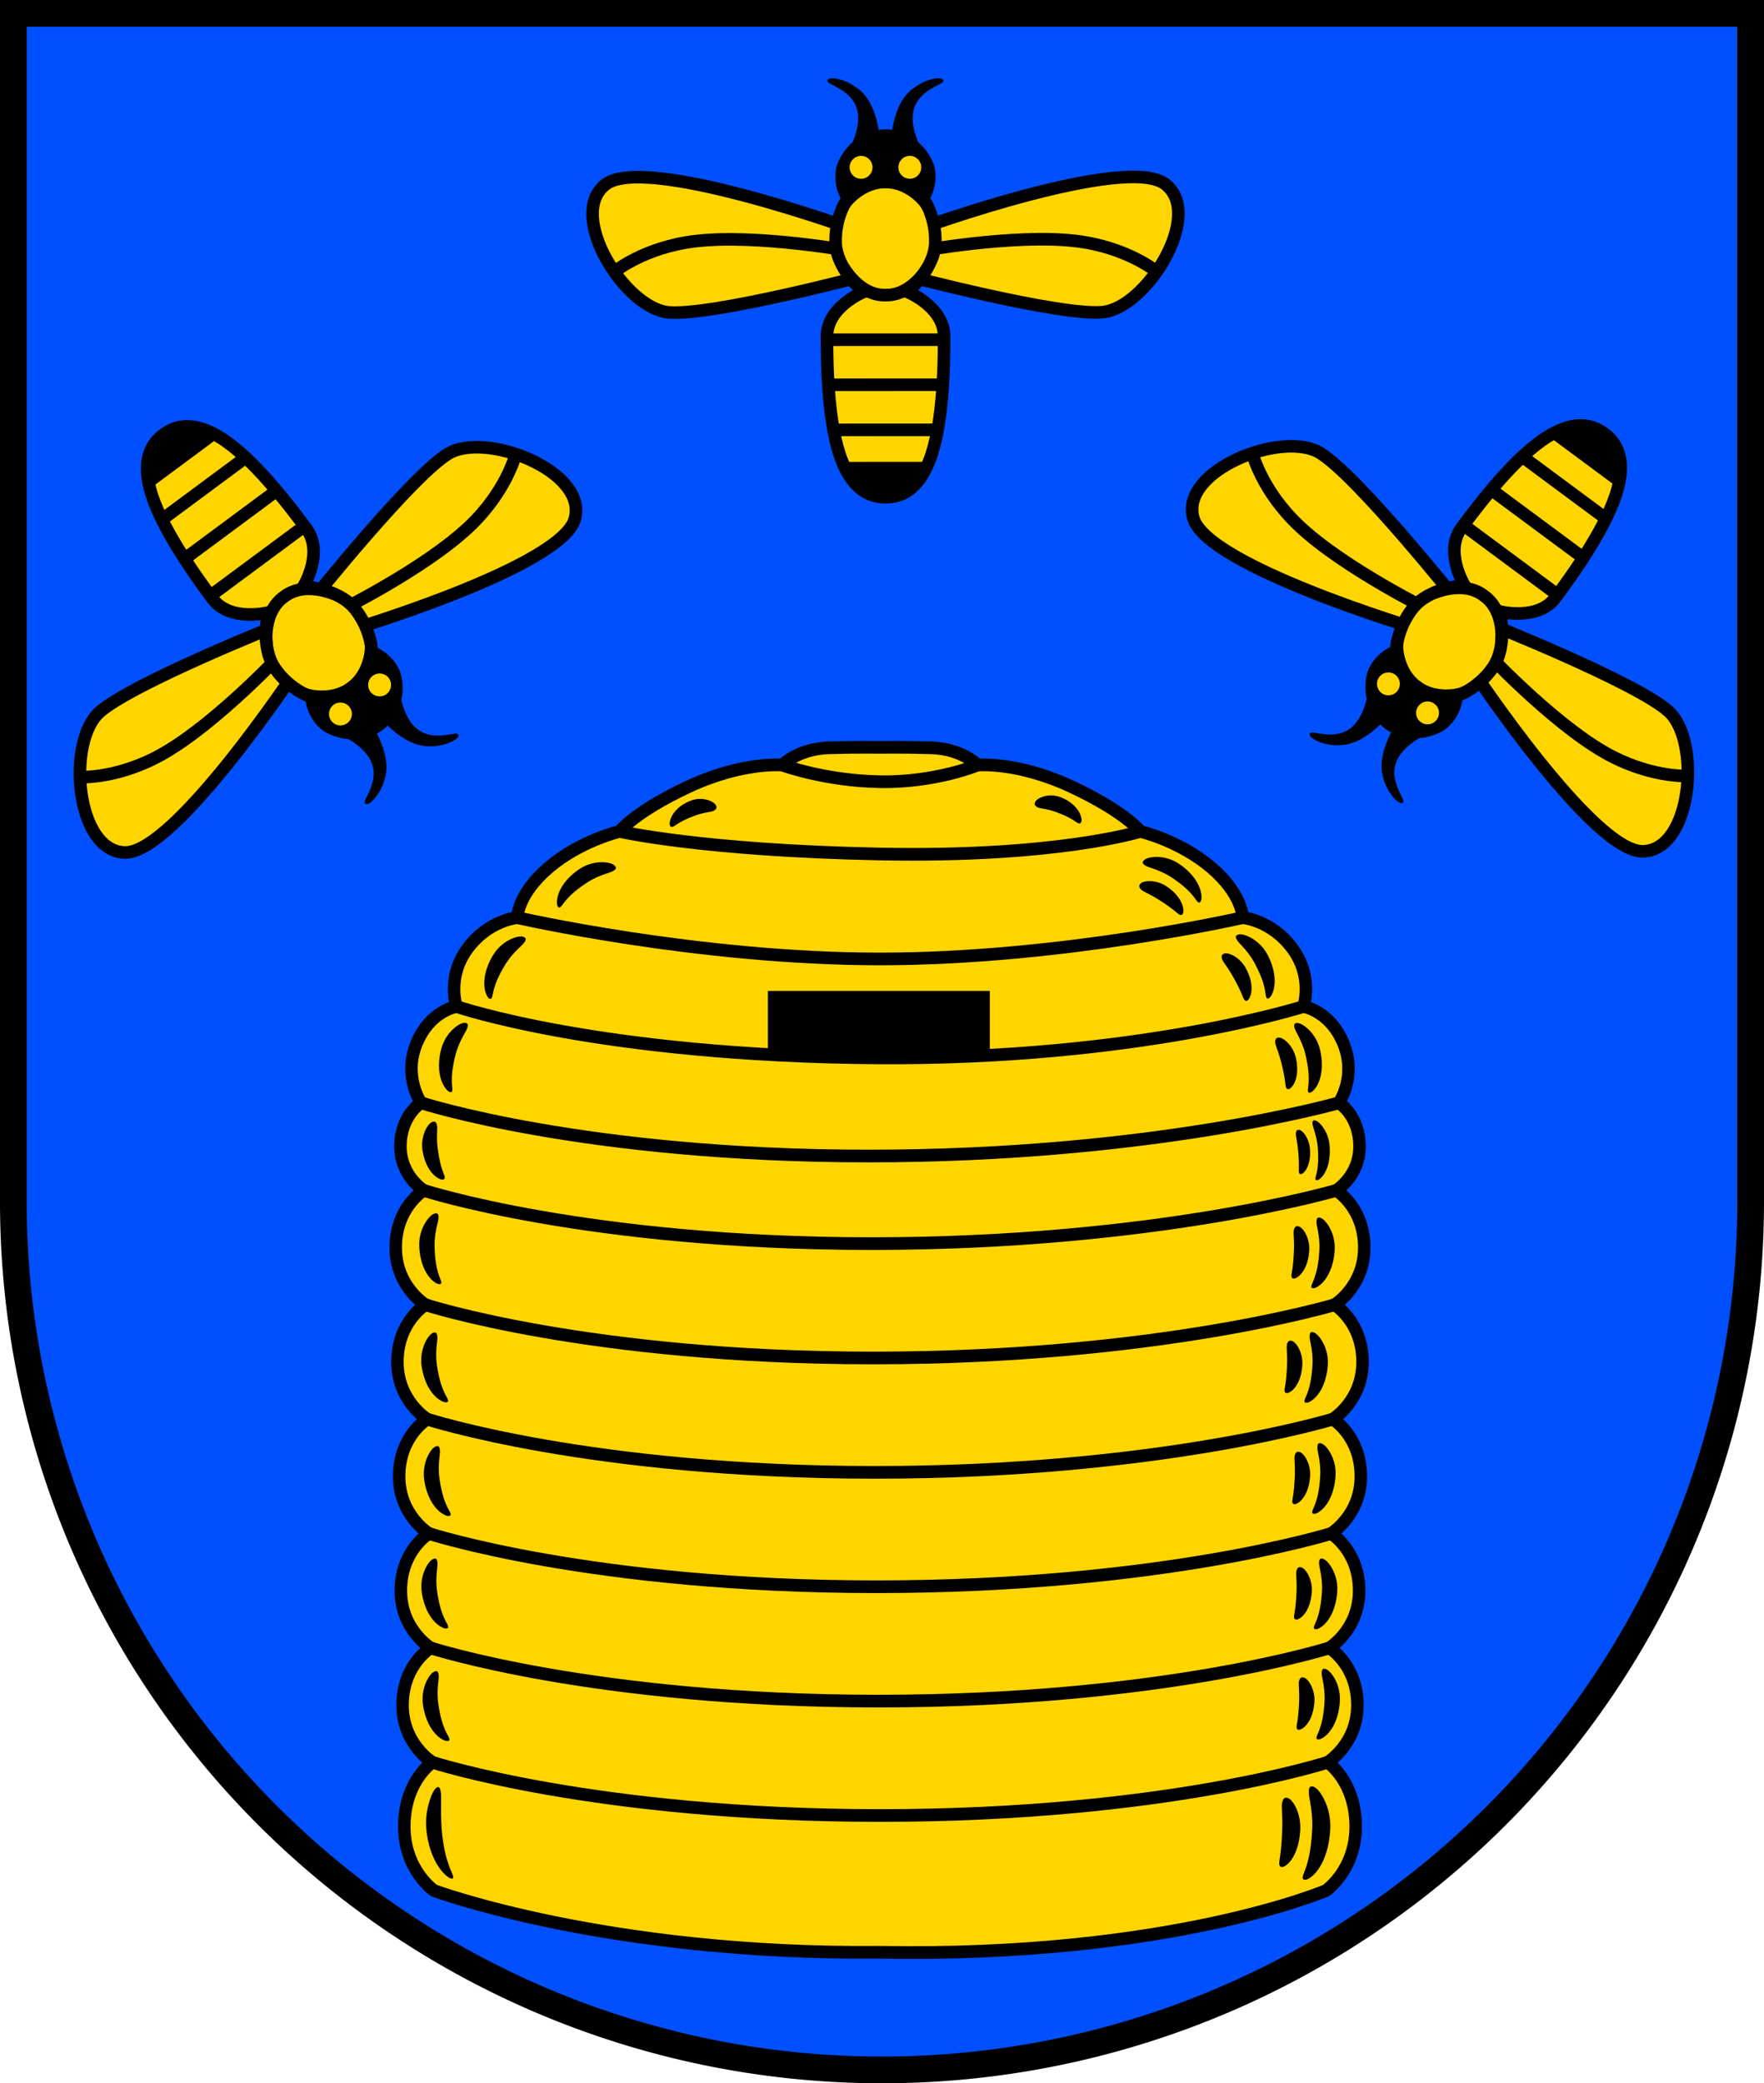 <?xml version="1.0" encoding="UTF-8" standalone="no"?>
<!-- Created with Inkscape (http://www.inkscape.org/) -->

<svg
   width="112.242mm"
   height="132.51mm"
   viewBox="0 0 112.242 132.51"
   version="1.1"
   id="svg5"
   inkscape:version="1.2.2 (732a01da63, 2022-12-09)"
   sodipodi:docname="DEU Lengenbostel COA.svg"
   xmlns:inkscape="http://www.inkscape.org/namespaces/inkscape"
   xmlns:sodipodi="http://sodipodi.sourceforge.net/DTD/sodipodi-0.dtd"
   xmlns="http://www.w3.org/2000/svg"
   xmlns:svg="http://www.w3.org/2000/svg">
  <sodipodi:namedview
     id="namedview7"
     pagecolor="#9e9e9e"
     bordercolor="#666666"
     borderopacity="1.0"
     inkscape:showpageshadow="2"
     inkscape:pageopacity="0"
     inkscape:pagecheckerboard="0"
     inkscape:deskcolor="#8c8c8c"
     inkscape:document-units="mm"
     showgrid="false"
     inkscape:zoom="1.0687991"
     inkscape:cx="212.85572"
     inkscape:cy="251.21653"
     inkscape:current-layer="layer1" />
  <defs
     id="defs2">
    <inkscape:path-effect
       effect="powerstroke"
       id="path-effect1734"
       is_visible="true"
       lpeversion="1"
       offset_points="0.4,0.311 | 1.006,0.494 | 1.667,0.209"
       not_jump="false"
       sort_points="true"
       interpolator_type="CentripetalCatmullRom"
       interpolator_beta="0.2"
       start_linecap_type="zerowidth"
       linejoin_type="round"
       miter_limit="4"
       scale_width="1"
       end_linecap_type="zerowidth" />
    <inkscape:path-effect
       effect="powerstroke"
       id="path-effect1740"
       is_visible="true"
       lpeversion="1"
       offset_points="0.4,0.311 | 1.006,0.494 | 1.667,0.209"
       not_jump="false"
       sort_points="true"
       interpolator_type="CentripetalCatmullRom"
       interpolator_beta="0.2"
       start_linecap_type="zerowidth"
       linejoin_type="round"
       miter_limit="4"
       scale_width="1"
       end_linecap_type="zerowidth" />
    <inkscape:path-effect
       effect="powerstroke"
       id="path-effect1746"
       is_visible="true"
       lpeversion="1"
       offset_points="0.4,0.311 | 1.006,0.494 | 1.667,0.209"
       not_jump="false"
       sort_points="true"
       interpolator_type="CentripetalCatmullRom"
       interpolator_beta="0.2"
       start_linecap_type="zerowidth"
       linejoin_type="round"
       miter_limit="4"
       scale_width="1"
       end_linecap_type="zerowidth" />
    <inkscape:path-effect
       effect="powerstroke"
       id="path-effect1752"
       is_visible="true"
       lpeversion="1"
       offset_points="0.4,0.311 | 1.006,0.494 | 1.667,0.209"
       not_jump="false"
       sort_points="true"
       interpolator_type="CentripetalCatmullRom"
       interpolator_beta="0.2"
       start_linecap_type="zerowidth"
       linejoin_type="round"
       miter_limit="4"
       scale_width="1"
       end_linecap_type="zerowidth" />
    <inkscape:path-effect
       effect="powerstroke"
       id="path-effect1758"
       is_visible="true"
       lpeversion="1"
       offset_points="0.4,0.311 | 1.006,0.494 | 1.667,0.209"
       not_jump="false"
       sort_points="true"
       interpolator_type="CentripetalCatmullRom"
       interpolator_beta="0.2"
       start_linecap_type="zerowidth"
       linejoin_type="round"
       miter_limit="4"
       scale_width="1"
       end_linecap_type="zerowidth" />
    <inkscape:path-effect
       effect="powerstroke"
       id="path-effect1764"
       is_visible="true"
       lpeversion="1"
       offset_points="0.4,0.311 | 1.006,0.494 | 1.667,0.209"
       not_jump="false"
       sort_points="true"
       interpolator_type="CentripetalCatmullRom"
       interpolator_beta="0.2"
       start_linecap_type="zerowidth"
       linejoin_type="round"
       miter_limit="4"
       scale_width="1"
       end_linecap_type="zerowidth" />
    <inkscape:path-effect
       effect="powerstroke"
       id="path-effect1770"
       is_visible="true"
       lpeversion="1"
       offset_points="0.4,0.311 | 1.006,0.494 | 1.667,0.209"
       not_jump="false"
       sort_points="true"
       interpolator_type="CentripetalCatmullRom"
       interpolator_beta="0.2"
       start_linecap_type="zerowidth"
       linejoin_type="round"
       miter_limit="4"
       scale_width="1"
       end_linecap_type="zerowidth" />
    <inkscape:path-effect
       effect="powerstroke"
       id="path-effect1776"
       is_visible="true"
       lpeversion="1"
       offset_points="0.4,0.311 | 1.006,0.494 | 1.667,0.209"
       not_jump="false"
       sort_points="true"
       interpolator_type="CentripetalCatmullRom"
       interpolator_beta="0.2"
       start_linecap_type="zerowidth"
       linejoin_type="round"
       miter_limit="4"
       scale_width="1"
       end_linecap_type="zerowidth" />
    <inkscape:path-effect
       effect="powerstroke"
       id="path-effect1782"
       is_visible="true"
       lpeversion="1"
       offset_points="0.4,0.311 | 1.006,0.494 | 1.667,0.209"
       not_jump="false"
       sort_points="true"
       interpolator_type="CentripetalCatmullRom"
       interpolator_beta="0.2"
       start_linecap_type="zerowidth"
       linejoin_type="round"
       miter_limit="4"
       scale_width="1"
       end_linecap_type="zerowidth" />
    <inkscape:path-effect
       effect="powerstroke"
       id="path-effect1788"
       is_visible="true"
       lpeversion="1"
       offset_points="0.4,0.311 | 1.006,0.494 | 1.667,0.209"
       not_jump="false"
       sort_points="true"
       interpolator_type="CentripetalCatmullRom"
       interpolator_beta="0.2"
       start_linecap_type="zerowidth"
       linejoin_type="round"
       miter_limit="4"
       scale_width="1"
       end_linecap_type="zerowidth" />
    <inkscape:path-effect
       effect="powerstroke"
       id="path-effect1794"
       is_visible="true"
       lpeversion="1"
       offset_points="0.4,0.311 | 1.006,0.494 | 1.667,0.209"
       not_jump="false"
       sort_points="true"
       interpolator_type="CentripetalCatmullRom"
       interpolator_beta="0.2"
       start_linecap_type="zerowidth"
       linejoin_type="round"
       miter_limit="4"
       scale_width="1"
       end_linecap_type="zerowidth" />
    <inkscape:path-effect
       effect="powerstroke"
       id="path-effect1800"
       is_visible="true"
       lpeversion="1"
       offset_points="0.4,0.311 | 1.006,0.494 | 1.667,0.209"
       not_jump="false"
       sort_points="true"
       interpolator_type="CentripetalCatmullRom"
       interpolator_beta="0.2"
       start_linecap_type="zerowidth"
       linejoin_type="round"
       miter_limit="4"
       scale_width="1"
       end_linecap_type="zerowidth" />
    <inkscape:path-effect
       effect="powerstroke"
       id="path-effect1806"
       is_visible="true"
       lpeversion="1"
       offset_points="0.4,0.311 | 1.006,0.494 | 1.667,0.209"
       not_jump="false"
       sort_points="true"
       interpolator_type="CentripetalCatmullRom"
       interpolator_beta="0.2"
       start_linecap_type="zerowidth"
       linejoin_type="round"
       miter_limit="4"
       scale_width="1"
       end_linecap_type="zerowidth" />
    <inkscape:path-effect
       effect="powerstroke"
       id="path-effect1820"
       is_visible="true"
       lpeversion="1"
       offset_points="0.4,0.311 | 1.006,0.494 | 1.667,0.209"
       not_jump="false"
       sort_points="true"
       interpolator_type="CentripetalCatmullRom"
       interpolator_beta="0.2"
       start_linecap_type="zerowidth"
       linejoin_type="round"
       miter_limit="4"
       scale_width="1"
       end_linecap_type="zerowidth" />
    <inkscape:path-effect
       effect="powerstroke"
       id="path-effect1824"
       is_visible="true"
       lpeversion="1"
       offset_points="0.4,0.311 | 1.006,0.494 | 1.667,0.209"
       not_jump="false"
       sort_points="true"
       interpolator_type="CentripetalCatmullRom"
       interpolator_beta="0.2"
       start_linecap_type="zerowidth"
       linejoin_type="round"
       miter_limit="4"
       scale_width="1"
       end_linecap_type="zerowidth" />
    <inkscape:path-effect
       effect="powerstroke"
       id="path-effect1834"
       is_visible="true"
       lpeversion="1"
       offset_points="0.4,0.311 | 1.006,0.494 | 1.667,0.209"
       not_jump="false"
       sort_points="true"
       interpolator_type="CentripetalCatmullRom"
       interpolator_beta="0.2"
       start_linecap_type="zerowidth"
       linejoin_type="round"
       miter_limit="4"
       scale_width="1"
       end_linecap_type="zerowidth" />
    <inkscape:path-effect
       effect="powerstroke"
       id="path-effect1838"
       is_visible="true"
       lpeversion="1"
       offset_points="0.4,0.311 | 1.006,0.494 | 1.667,0.209"
       not_jump="false"
       sort_points="true"
       interpolator_type="CentripetalCatmullRom"
       interpolator_beta="0.2"
       start_linecap_type="zerowidth"
       linejoin_type="round"
       miter_limit="4"
       scale_width="1"
       end_linecap_type="zerowidth" />
    <inkscape:path-effect
       effect="powerstroke"
       id="path-effect1848"
       is_visible="true"
       lpeversion="1"
       offset_points="0.4,0.311 | 1.006,0.494 | 1.667,0.209"
       not_jump="false"
       sort_points="true"
       interpolator_type="CentripetalCatmullRom"
       interpolator_beta="0.2"
       start_linecap_type="zerowidth"
       linejoin_type="round"
       miter_limit="4"
       scale_width="1"
       end_linecap_type="zerowidth" />
    <inkscape:path-effect
       effect="powerstroke"
       id="path-effect1852"
       is_visible="true"
       lpeversion="1"
       offset_points="0.4,0.311 | 1.006,0.494 | 1.667,0.209"
       not_jump="false"
       sort_points="true"
       interpolator_type="CentripetalCatmullRom"
       interpolator_beta="0.2"
       start_linecap_type="zerowidth"
       linejoin_type="round"
       miter_limit="4"
       scale_width="1"
       end_linecap_type="zerowidth" />
    <inkscape:path-effect
       effect="powerstroke"
       id="path-effect1862"
       is_visible="true"
       lpeversion="1"
       offset_points="0.4,0.311 | 1.006,0.494 | 1.667,0.209"
       not_jump="false"
       sort_points="true"
       interpolator_type="CentripetalCatmullRom"
       interpolator_beta="0.2"
       start_linecap_type="zerowidth"
       linejoin_type="round"
       miter_limit="4"
       scale_width="1"
       end_linecap_type="zerowidth" />
    <inkscape:path-effect
       effect="powerstroke"
       id="path-effect1866"
       is_visible="true"
       lpeversion="1"
       offset_points="0.4,0.311 | 1.006,0.494 | 1.667,0.209"
       not_jump="false"
       sort_points="true"
       interpolator_type="CentripetalCatmullRom"
       interpolator_beta="0.2"
       start_linecap_type="zerowidth"
       linejoin_type="round"
       miter_limit="4"
       scale_width="1"
       end_linecap_type="zerowidth" />
    <inkscape:path-effect
       effect="powerstroke"
       id="path-effect1876"
       is_visible="true"
       lpeversion="1"
       offset_points="0.4,0.311 | 1.006,0.494 | 1.667,0.209"
       not_jump="false"
       sort_points="true"
       interpolator_type="CentripetalCatmullRom"
       interpolator_beta="0.2"
       start_linecap_type="zerowidth"
       linejoin_type="round"
       miter_limit="4"
       scale_width="1"
       end_linecap_type="zerowidth" />
    <inkscape:path-effect
       effect="powerstroke"
       id="path-effect1880"
       is_visible="true"
       lpeversion="1"
       offset_points="0.4,0.311 | 1.006,0.494 | 1.667,0.209"
       not_jump="false"
       sort_points="true"
       interpolator_type="CentripetalCatmullRom"
       interpolator_beta="0.2"
       start_linecap_type="zerowidth"
       linejoin_type="round"
       miter_limit="4"
       scale_width="1"
       end_linecap_type="zerowidth" />
    <inkscape:path-effect
       effect="powerstroke"
       id="path-effect1890"
       is_visible="true"
       lpeversion="1"
       offset_points="0.4,0.311 | 1.006,0.494 | 1.667,0.209"
       not_jump="false"
       sort_points="true"
       interpolator_type="CentripetalCatmullRom"
       interpolator_beta="0.2"
       start_linecap_type="zerowidth"
       linejoin_type="round"
       miter_limit="4"
       scale_width="1"
       end_linecap_type="zerowidth" />
    <inkscape:path-effect
       effect="powerstroke"
       id="path-effect1894"
       is_visible="true"
       lpeversion="1"
       offset_points="0.4,0.311 | 1.006,0.494 | 1.667,0.209"
       not_jump="false"
       sort_points="true"
       interpolator_type="CentripetalCatmullRom"
       interpolator_beta="0.2"
       start_linecap_type="zerowidth"
       linejoin_type="round"
       miter_limit="4"
       scale_width="1"
       end_linecap_type="zerowidth" />
    <inkscape:path-effect
       effect="powerstroke"
       id="path-effect1904"
       is_visible="true"
       lpeversion="1"
       offset_points="0.4,0.311 | 1.006,0.494 | 1.667,0.209"
       not_jump="false"
       sort_points="true"
       interpolator_type="CentripetalCatmullRom"
       interpolator_beta="0.2"
       start_linecap_type="zerowidth"
       linejoin_type="round"
       miter_limit="4"
       scale_width="1"
       end_linecap_type="zerowidth" />
    <inkscape:path-effect
       effect="powerstroke"
       id="path-effect1908"
       is_visible="true"
       lpeversion="1"
       offset_points="0.4,0.311 | 1.006,0.494 | 1.667,0.209"
       not_jump="false"
       sort_points="true"
       interpolator_type="CentripetalCatmullRom"
       interpolator_beta="0.2"
       start_linecap_type="zerowidth"
       linejoin_type="round"
       miter_limit="4"
       scale_width="1"
       end_linecap_type="zerowidth" />
    <inkscape:path-effect
       effect="powerstroke"
       id="path-effect1918"
       is_visible="true"
       lpeversion="1"
       offset_points="0.4,0.311 | 1.006,0.494 | 1.667,0.209"
       not_jump="false"
       sort_points="true"
       interpolator_type="CentripetalCatmullRom"
       interpolator_beta="0.2"
       start_linecap_type="zerowidth"
       linejoin_type="round"
       miter_limit="4"
       scale_width="1"
       end_linecap_type="zerowidth" />
    <inkscape:path-effect
       effect="powerstroke"
       id="path-effect1922"
       is_visible="true"
       lpeversion="1"
       offset_points="0.4,0.311 | 1.006,0.494 | 1.667,0.209"
       not_jump="false"
       sort_points="true"
       interpolator_type="CentripetalCatmullRom"
       interpolator_beta="0.2"
       start_linecap_type="zerowidth"
       linejoin_type="round"
       miter_limit="4"
       scale_width="1"
       end_linecap_type="zerowidth" />
    <inkscape:path-effect
       effect="powerstroke"
       id="path-effect1928"
       is_visible="true"
       lpeversion="1"
       offset_points="0.4,0.311 | 1.006,0.494 | 1.667,0.209"
       not_jump="false"
       sort_points="true"
       interpolator_type="CentripetalCatmullRom"
       interpolator_beta="0.2"
       start_linecap_type="zerowidth"
       linejoin_type="round"
       miter_limit="4"
       scale_width="1"
       end_linecap_type="zerowidth" />
    <inkscape:path-effect
       effect="powerstroke"
       id="path-effect1938"
       is_visible="true"
       lpeversion="1"
       offset_points="0.4,0.311 | 1.006,0.494 | 1.667,0.209"
       not_jump="false"
       sort_points="true"
       interpolator_type="CentripetalCatmullRom"
       interpolator_beta="0.2"
       start_linecap_type="zerowidth"
       linejoin_type="round"
       miter_limit="4"
       scale_width="1"
       end_linecap_type="zerowidth" />
    <inkscape:path-effect
       effect="powerstroke"
       id="path-effect1942"
       is_visible="true"
       lpeversion="1"
       offset_points="0.4,0.311 | 1.006,0.494 | 1.667,0.209"
       not_jump="false"
       sort_points="true"
       interpolator_type="CentripetalCatmullRom"
       interpolator_beta="0.2"
       start_linecap_type="zerowidth"
       linejoin_type="round"
       miter_limit="4"
       scale_width="1"
       end_linecap_type="zerowidth" />
  </defs>
  <g
     inkscape:label="Ebene 1"
     inkscape:groupmode="layer"
     id="layer1"
     transform="translate(-555.498,-91.055)">
    <g
       id="g2577"
       transform="translate(505.622,6.957)">
      <path
         id="path2279"
         style="fill:#0050ff;fill-opacity:1;stroke:#000000;stroke-width:1.7;stroke-dasharray:none"
         d="m 50.726,84.947 v 75.594 a 55.271,55.216 0 0 0 55.271,55.215 55.271,55.216 0 0 0 55.271,-55.215 V 84.947 Z" />
      <g
         id="g2302"
         transform="translate(-209.536,-3.017)">
        <g
           id="g2093"
           transform="matrix(0.985,0,0,1,4.786,0.056)"
           style="stroke-width:1.008">
          <g
             id="g1730"
             style="stroke-width:1.008">
            <path
               style="fill:#ffd500;fill-opacity:1;stroke:#000000;stroke-width:0.806;stroke-dasharray:none"
               d="m 315.35,211.234 c -17.664,0.167 -28.81,-3.924 -28.81,-3.924 0,0 -1.947,-1.309 -1.919,-4.141 0.028,-2.832 1.808,-4.02 1.808,-4.02 0,0 -1.947,-1.169 -1.919,-3.693 0.028,-2.525 1.808,-3.583 1.808,-3.583 0,0 -1.947,-1.167 -1.919,-3.692 0.028,-2.525 1.808,-3.583 1.808,-3.583 0,0 -1.947,-1.167 -1.919,-3.692 0.028,-2.525 1.808,-3.583 1.808,-3.583 0,0 -1.947,-1.167 -1.919,-3.692 0.028,-2.525 1.808,-3.583 1.808,-3.583 0,0 -1.947,-1.167 -1.919,-3.692 0.028,-2.525 1.808,-3.582 1.808,-3.582 0,0 -1.529,-0.92 -1.502,-2.853 0.028,-1.933 1.327,-2.717 1.327,-2.717 0,0 -1.161,-1.657 -0.294,-3.759 0.868,-2.102 2.584,-2.366 2.584,-2.366 0,0 -0.647,-1.879 0.721,-3.695 1.368,-1.817 3.213,-1.956 3.213,-1.956 0,0 -0.023,-1.464 2.021,-3.184 2.044,-1.72 4.586,-2.301 4.586,-2.301 0,0 0.948,-1.234 4.448,-2.846 3.5,-1.612 6.056,-1.376 6.056,-1.376 0,0 1.032,-1.041 3.006,-1.097 1.974,-0.056 3.309,-0.028 3.309,-0.028 0,0 1.335,-0.028 3.309,0.028 1.974,0.056 3.006,1.097 3.006,1.097 0,0 2.556,-0.236 6.056,1.376 3.5,1.612 4.448,2.846 4.448,2.846 0,0 2.542,0.581 4.586,2.301 2.044,1.72 2.021,3.184 2.021,3.184 0,0 1.846,0.139 3.213,1.956 1.368,1.817 0.721,3.695 0.721,3.695 0,0 1.716,0.264 2.584,2.366 0.868,2.102 -0.294,3.759 -0.294,3.759 0,0 1.299,0.784 1.327,2.717 0.028,1.933 -1.502,2.853 -1.502,2.853 0,0 1.78,1.057 1.808,3.582 0.028,2.525 -1.919,3.692 -1.919,3.692 0,0 1.78,1.059 1.808,3.583 0.028,2.525 -1.919,3.692 -1.919,3.692 0,0 1.78,1.059 1.808,3.583 0.028,2.525 -1.919,3.692 -1.919,3.692 0,0 1.78,1.059 1.808,3.583 0.028,2.525 -1.919,3.692 -1.919,3.692 0,0 1.78,1.059 1.808,3.583 0.028,2.525 -1.919,3.693 -1.919,3.693 0,0 1.78,1.189 1.808,4.02 0.028,2.832 -1.919,4.141 -1.919,4.141 0,0 -10.073,4.258 -28.81,3.924 z"
               id="path1619"
               sodipodi:nodetypes="ccscscscscscscscscscscscscscscscscscscscscscscscscc" />
            <path
               style="fill:none;stroke:#000000;stroke-width:0.806;stroke-dasharray:none"
               d="m 286.429,199.149 c 0,0 10.539,3.387 28.921,3.387 18.382,0 28.921,-3.387 28.921,-3.387"
               id="path1675" />
            <path
               style="fill:none;stroke:#000000;stroke-width:0.806;stroke-dasharray:none"
               d="m 286.318,191.872 c 0,0 10.539,3.387 28.921,3.387 18.382,0 29.143,-3.387 29.143,-3.387"
               id="path1677"
               sodipodi:nodetypes="csc" />
            <path
               style="fill:none;stroke:#000000;stroke-width:0.806;stroke-dasharray:none"
               d="m 286.206,184.597 c 0,0 10.539,3.387 28.921,3.387 18.382,0 29.366,-3.387 29.366,-3.387"
               id="path1679"
               sodipodi:nodetypes="csc" />
            <path
               style="fill:none;stroke:#000000;stroke-width:0.806;stroke-dasharray:none"
               d="m 286.095,177.322 c 0,0 10.539,3.387 28.921,3.387 18.382,0 29.588,-3.387 29.588,-3.387"
               id="path1681"
               sodipodi:nodetypes="csc" />
            <path
               style="fill:none;stroke:#000000;stroke-width:0.806;stroke-dasharray:none"
               d="m 285.984,170.047 c 0,0 10.539,3.387 28.921,3.387 18.382,0 29.811,-3.387 29.811,-3.387"
               id="path1683"
               sodipodi:nodetypes="csc" />
            <path
               style="fill:none;stroke:#000000;stroke-width:0.806;stroke-dasharray:none"
               d="m 285.873,162.773 c 0,0 10.539,3.387 28.921,3.387 18.382,0 30.033,-3.387 30.033,-3.387"
               id="path1685"
               sodipodi:nodetypes="csc" />
            <path
               style="fill:none;stroke:#000000;stroke-width:0.806;stroke-dasharray:none"
               d="m 285.698,157.202 c 0,0 10.539,3.387 28.921,3.387 18.382,0 30.383,-3.387 30.383,-3.387"
               id="path1687"
               sodipodi:nodetypes="csc" />
            <path
               style="fill:none;stroke:#000000;stroke-width:0.806;stroke-dasharray:none"
               d="m 291.923,145.426 c 0,0 11.636,2.627 23.427,2.627 11.791,0 23.427,-2.627 23.427,-2.627"
               id="path1691" />
            <path
               style="fill:none;stroke:#000000;stroke-width:0.806;stroke-dasharray:none"
               d="m 298.53,139.941 c 0,0 5.307,1.215 16.82,1.438 11.513,0.222 16.82,-1.438 16.82,-1.438"
               id="path1693" />
            <path
               style="fill:none;stroke:#000000;stroke-width:0.806;stroke-dasharray:none"
               d="m 309.034,135.719 c 0,0 2.74,1.003 6.325,1.062 3.585,0.059 6.306,-1.062 6.306,-1.062"
               id="path1695" />
            <path
               style="fill:none;stroke:#000000;stroke-width:0.806;stroke-dasharray:none"
               d="m 287.988,151.077 c 0,0 9.258,3.152 27.244,3.27 16.791,0.11 27.479,-3.27 27.479,-3.27"
               id="path1697"
               sodipodi:nodetypes="csc" />
          </g>
          <path
             style="fill:#000000;fill-rule:nonzero;stroke:none;stroke-width:0.806;stroke-dasharray:none"
             d="m 286.749,193.37 c -0.046,-0.03 -0.248,-0.051 -0.489,0.28 -0.043,0.06 -0.089,0.129 -0.134,0.21 -0.104,0.185 -0.208,0.431 -0.27,0.727 -0.06,0.288 -0.078,0.615 -0.021,0.959 0.002,0.013 0.004,0.026 0.006,0.038 0.169,0.996 0.588,1.605 0.958,1.919 0.135,0.114 0.255,0.184 0.347,0.228 0.274,0.132 0.373,0.038 0.385,0.01 0.021,-0.05 0.008,-0.121 -0.112,-0.327 -0.04,-0.068 -0.092,-0.166 -0.148,-0.289 -0.157,-0.344 -0.331,-0.849 -0.455,-1.696 -0.002,-0.011 -0.003,-0.022 -0.005,-0.033 -0.033,-0.244 -0.044,-0.475 -0.041,-0.695 0.003,-0.227 0.021,-0.432 0.04,-0.607 0.008,-0.073 0.016,-0.145 0.023,-0.205 0.039,-0.341 -0.022,-0.477 -0.085,-0.519 z"
             id="path1732"
             inkscape:path-effect="#path-effect1734"
             inkscape:original-d="m 286.74864,193.37 c 0,0 -0.60607,0.91847 -0.42538,2.10084 0.28856,1.88822 1.20776,2.27017 1.20776,2.27017"
             sodipodi:nodetypes="csc" />
          <path
             style="fill:#000000;fill-rule:nonzero;stroke:none;stroke-width:0.806;stroke-dasharray:none"
             d="m 286.827,179.055 v 0 c -0.046,-0.03 -0.248,-0.051 -0.489,0.28 -0.043,0.06 -0.089,0.129 -0.134,0.21 -0.104,0.185 -0.208,0.431 -0.27,0.727 -0.06,0.288 -0.078,0.615 -0.021,0.959 0.002,0.013 0.004,0.026 0.006,0.038 0.169,0.996 0.588,1.605 0.958,1.919 0.135,0.114 0.255,0.184 0.347,0.228 0.274,0.132 0.373,0.038 0.385,0.01 0.021,-0.05 0.008,-0.121 -0.112,-0.327 -0.04,-0.068 -0.092,-0.166 -0.148,-0.289 -0.157,-0.344 -0.331,-0.849 -0.455,-1.696 -0.002,-0.011 -0.003,-0.022 -0.005,-0.033 -0.033,-0.244 -0.044,-0.475 -0.041,-0.695 0.003,-0.227 0.021,-0.432 0.04,-0.607 0.008,-0.073 0.016,-0.145 0.023,-0.205 0.039,-0.341 -0.022,-0.477 -0.085,-0.519 z"
             id="path1736"
             inkscape:path-effect="#path-effect1740"
             inkscape:original-d="m 286.82729,179.05485 c 0,0 -0.60607,0.91847 -0.42538,2.10084 0.28856,1.88822 1.20776,2.27017 1.20776,2.27017"
             sodipodi:nodetypes="csc" />
          <path
             style="fill:#000000;fill-rule:nonzero;stroke:none;stroke-width:0.806;stroke-dasharray:none"
             d="m 286.67,186.212 c -0.046,-0.03 -0.248,-0.051 -0.489,0.28 -0.043,0.06 -0.089,0.129 -0.134,0.21 -0.104,0.185 -0.208,0.431 -0.27,0.727 -0.06,0.288 -0.078,0.615 -0.021,0.959 0.002,0.013 0.004,0.026 0.006,0.038 0.169,0.996 0.588,1.605 0.958,1.919 0.135,0.114 0.255,0.184 0.347,0.228 0.274,0.132 0.373,0.038 0.385,0.01 0.021,-0.05 0.008,-0.121 -0.112,-0.327 -0.04,-0.068 -0.092,-0.166 -0.148,-0.289 -0.157,-0.344 -0.331,-0.849 -0.455,-1.696 -0.002,-0.011 -0.003,-0.022 -0.005,-0.033 -0.033,-0.244 -0.044,-0.475 -0.041,-0.695 0.003,-0.227 0.021,-0.432 0.04,-0.607 0.008,-0.073 0.016,-0.145 0.023,-0.205 0.039,-0.341 -0.022,-0.477 -0.085,-0.519 z"
             id="path1742"
             inkscape:path-effect="#path-effect1746"
             inkscape:original-d="m 286.66999,186.21243 c 0,0 -0.60607,0.91847 -0.42538,2.10084 0.28856,1.88822 1.20776,2.27017 1.20776,2.27017"
             sodipodi:nodetypes="csc" />
          <path
             style="fill:#000000;fill-rule:nonzero;stroke:none;stroke-width:0.806;stroke-dasharray:none"
             d="m 286.765,164.261 c -0.042,-0.036 -0.24,-0.082 -0.52,0.217 -0.05,0.054 -0.104,0.117 -0.159,0.192 -0.126,0.171 -0.26,0.402 -0.358,0.687 -0.096,0.278 -0.154,0.6 -0.141,0.948 4.5e-4,0.013 9.5e-4,0.026 0.002,0.039 0.043,1.01 0.383,1.666 0.711,2.024 0.119,0.13 0.23,0.215 0.316,0.27 0.256,0.165 0.365,0.084 0.381,0.058 h 0 c 0.027,-0.047 0.023,-0.119 -0.07,-0.338 -0.031,-0.073 -0.071,-0.177 -0.111,-0.305 -0.113,-0.361 -0.222,-0.883 -0.239,-1.739 -2.2e-4,-0.011 -4.2e-4,-0.022 -6e-4,-0.033 -0.002,-0.247 0.016,-0.477 0.046,-0.695 0.032,-0.225 0.075,-0.426 0.115,-0.597 0.017,-0.072 0.034,-0.142 0.049,-0.201 0.081,-0.333 0.038,-0.476 -0.02,-0.525 z"
             id="path1748"
             inkscape:path-effect="#path-effect1752"
             inkscape:original-d="m 286.76477,164.26084 c 0,0 -0.71608,0.83555 -0.68453,2.03123 0.0504,1.90948 0.91464,2.40329 0.91464,2.40329"
             sodipodi:nodetypes="csc" />
          <path
             style="fill:#000000;fill-rule:nonzero;stroke:none;stroke-width:0.806;stroke-dasharray:none"
             d="m 286.66,171.825 c -0.046,-0.03 -0.248,-0.051 -0.489,0.28 -0.043,0.06 -0.089,0.129 -0.134,0.21 -0.104,0.185 -0.208,0.431 -0.27,0.727 -0.06,0.288 -0.078,0.615 -0.021,0.959 0.002,0.013 0.004,0.026 0.006,0.038 0.169,0.996 0.588,1.605 0.958,1.919 0.135,0.114 0.255,0.184 0.347,0.228 0.274,0.132 0.373,0.038 0.385,0.01 0.021,-0.05 0.008,-0.121 -0.112,-0.327 -0.04,-0.068 -0.092,-0.166 -0.148,-0.289 -0.157,-0.344 -0.331,-0.849 -0.455,-1.696 -0.002,-0.011 -0.003,-0.022 -0.005,-0.033 -0.033,-0.244 -0.044,-0.475 -0.041,-0.695 0.003,-0.227 0.021,-0.432 0.04,-0.607 0.008,-0.073 0.016,-0.145 0.023,-0.205 0.039,-0.341 -0.022,-0.477 -0.085,-0.519 z"
             id="path1754"
             inkscape:path-effect="#path-effect1758"
             inkscape:original-d="m 286.66044,171.82461 c 0,0 -0.60607,0.91847 -0.42538,2.10084 0.28856,1.88822 1.20776,2.27017 1.20776,2.27017"
             sodipodi:nodetypes="csc" />
          <path
             style="fill:#000000;fill-rule:nonzero;stroke:none;stroke-width:0.806;stroke-dasharray:none"
             d="m 286.615,158.418 c -0.049,-0.03 -0.237,-0.057 -0.446,0.216 -0.037,0.049 -0.077,0.107 -0.116,0.174 -0.177,0.303 -0.349,0.83 -0.257,1.413 0.002,0.011 0.003,0.021 0.005,0.032 0.134,0.831 0.485,1.342 0.795,1.6 0.113,0.095 0.214,0.151 0.292,0.186 0.232,0.105 0.321,0.014 0.334,-0.016 0.02,-0.046 0.022,-0.12 -0.051,-0.293 -0.025,-0.058 -0.057,-0.14 -0.092,-0.241 -0.099,-0.286 -0.208,-0.689 -0.301,-1.382 -0.001,-0.009 -0.002,-0.018 -0.004,-0.027 -0.051,-0.415 -0.043,-0.747 -0.032,-1.051 0.002,-0.064 0.004,-0.116 0.006,-0.169 0.009,-0.281 -0.071,-0.404 -0.133,-0.443 z"
             id="path1760"
             inkscape:path-effect="#path-effect1764"
             inkscape:original-d="m 286.61492,158.41808 c 0,0 -0.47034,0.7576 -0.33011,1.73288 0.22393,1.5575 0.93728,1.87256 0.93728,1.87256"
             sodipodi:nodetypes="csc" />
          <path
             style="fill:#000000;fill-rule:nonzero;stroke:none;stroke-width:0.806;stroke-dasharray:none"
             d="m 288.696,152.181 c -0.03,-0.046 -0.208,-0.145 -0.56,0.063 -0.063,0.037 -0.133,0.084 -0.206,0.14 -0.169,0.129 -0.362,0.313 -0.535,0.561 -0.169,0.24 -0.315,0.533 -0.399,0.872 -0.003,0.013 -0.006,0.025 -0.009,0.038 -0.24,0.982 -0.096,1.707 0.12,2.142 0.078,0.158 0.161,0.27 0.228,0.347 0.2,0.23 0.328,0.182 0.349,0.161 0.039,-0.037 0.055,-0.108 0.027,-0.344 -0.009,-0.079 -0.019,-0.189 -0.021,-0.324 -0.008,-0.378 0.032,-0.91 0.254,-1.737 0.003,-0.011 0.006,-0.021 0.009,-0.032 0.067,-0.238 0.148,-0.453 0.238,-0.655 0.093,-0.207 0.191,-0.389 0.277,-0.541 0.036,-0.064 0.072,-0.127 0.103,-0.179 0.171,-0.297 0.169,-0.447 0.127,-0.51 z"
             id="path1766"
             inkscape:path-effect="#path-effect1770"
             inkscape:original-d="m 288.69624,152.18114 c 0,0 -0.92034,0.60323 -1.22284,1.76044 -0.48308,1.84805 0.20961,2.56289 0.20961,2.56289"
             sodipodi:nodetypes="csc" />
          <path
             style="fill:#000000;fill-rule:nonzero;stroke:none;stroke-width:0.806;stroke-dasharray:none"
             d="m 292.457,146.759 c -0.015,-0.053 -0.156,-0.2 -0.554,-0.105 -0.072,0.017 -0.152,0.041 -0.238,0.073 -0.199,0.073 -0.438,0.193 -0.677,0.378 -0.232,0.18 -0.459,0.417 -0.639,0.715 -0.007,0.011 -0.013,0.022 -0.02,0.033 -0.519,0.867 -0.595,1.603 -0.517,2.082 0.028,0.174 0.074,0.306 0.116,0.399 0.123,0.278 0.259,0.271 0.286,0.257 0.048,-0.024 0.084,-0.087 0.127,-0.321 0.014,-0.078 0.038,-0.186 0.075,-0.316 0.104,-0.364 0.299,-0.86 0.755,-1.585 0.006,-0.009 0.012,-0.019 0.018,-0.028 0.134,-0.207 0.275,-0.39 0.421,-0.555 0.15,-0.17 0.297,-0.315 0.424,-0.436 0.054,-0.051 0.107,-0.1 0.151,-0.141 0.251,-0.234 0.293,-0.377 0.272,-0.45 z"
             id="path1772"
             inkscape:path-effect="#path-effect1776"
             inkscape:original-d="m 292.45695,146.75904 c 0,0 -1.05731,0.30497 -1.68764,1.32149 -1.00663,1.62338 -0.55557,2.51072 -0.55557,2.51072"
             sodipodi:nodetypes="csc" />
          <path
             style="fill:#000000;fill-rule:nonzero;stroke:none;stroke-width:0.806;stroke-dasharray:none"
             d="m 298.291,142.276 0,0 c 0.009,-0.055 -0.056,-0.247 -0.456,-0.331 -0.072,-0.015 -0.155,-0.028 -0.247,-0.036 -0.212,-0.018 -0.478,-0.012 -0.773,0.053 -0.287,0.064 -0.592,0.182 -0.883,0.375 -0.011,0.007 -0.022,0.014 -0.032,0.021 -0.839,0.563 -1.221,1.196 -1.355,1.663 -0.049,0.17 -0.063,0.308 -0.065,0.41 -0.007,0.304 0.119,0.356 0.15,0.355 0.054,-0.002 0.113,-0.043 0.252,-0.236 0.046,-0.064 0.114,-0.152 0.203,-0.254 0.249,-0.285 0.637,-0.65 1.359,-1.112 0.009,-0.006 0.019,-0.012 0.028,-0.018 0.209,-0.131 0.415,-0.235 0.617,-0.323 0.208,-0.09 0.403,-0.158 0.569,-0.213 0.07,-0.023 0.139,-0.045 0.197,-0.064 0.327,-0.105 0.426,-0.216 0.438,-0.291 z"
             id="path1778"
             inkscape:path-effect="#path-effect1782"
             inkscape:original-d="m 298.29088,142.27552 c 0,0 -1.08646,-0.17465 -2.08986,0.47636 -1.60243,1.03967 -1.57248,2.03462 -1.57248,2.03462"
             sodipodi:nodetypes="csc" />
          <path
             style="fill:#000000;fill-rule:nonzero;stroke:none;stroke-width:0.806;stroke-dasharray:none"
             d="m 304.777,138.481 h 0 c 0.024,-0.052 0.034,-0.239 -0.231,-0.397 -0.047,-0.028 -0.102,-0.057 -0.166,-0.084 -0.145,-0.062 -0.337,-0.115 -0.564,-0.125 -0.22,-0.01 -0.465,0.021 -0.711,0.117 -0.009,0.003 -0.018,0.007 -0.026,0.01 -0.689,0.273 -1.058,0.701 -1.213,1.04 -0.057,0.124 -0.082,0.228 -0.095,0.307 -0.038,0.235 0.067,0.299 0.1,0.306 0.05,0.01 0.123,-0.004 0.268,-0.106 0.048,-0.034 0.116,-0.079 0.198,-0.128 0.232,-0.14 0.548,-0.3 1.092,-0.496 0.007,-0.003 0.014,-0.005 0.021,-0.008 0.147,-0.051 0.286,-0.09 0.424,-0.124 0.144,-0.035 0.273,-0.058 0.392,-0.079 0.052,-0.009 0.095,-0.017 0.14,-0.025 0.236,-0.043 0.34,-0.143 0.37,-0.209 z"
             id="path1784"
             inkscape:path-effect="#path-effect1788"
             inkscape:original-d="m 304.77703,138.48056 c 0,0 -0.70851,-0.32139 -1.49815,-0.0265 -1.26107,0.47093 -1.40647,1.20102 -1.40647,1.20102"
             sodipodi:nodetypes="csc" />
          <path
             style="fill:#000000;fill-rule:nonzero;stroke:none;stroke-width:0.806;stroke-dasharray:none"
             d="m 286.826,200.726 v 0 c -0.06,-0.017 -0.249,0.052 -0.437,0.504 -0.034,0.082 -0.069,0.174 -0.104,0.277 -0.158,0.466 -0.311,1.164 -0.246,1.839 0.001,0.016 0.003,0.032 0.004,0.048 0.119,1.246 0.536,2.089 0.918,2.577 0.139,0.178 0.267,0.302 0.366,0.386 0.293,0.25 0.423,0.192 0.441,0.168 v 0 c 0.034,-0.043 0.026,-0.122 -0.11,-0.425 -0.045,-0.101 -0.107,-0.247 -0.171,-0.428 -0.183,-0.514 -0.373,-1.244 -0.46,-2.365 -0.001,-0.014 -0.002,-0.029 -0.003,-0.043 -0.038,-0.586 -0.028,-1.12 -0.025,-1.635 5.7e-4,-0.102 6.8e-4,-0.194 -7e-5,-0.278 -0.004,-0.462 -0.103,-0.607 -0.173,-0.627 z"
             id="path1790"
             inkscape:path-effect="#path-effect1794"
             inkscape:original-d="m 286.82594,200.7259 c 0,0 -0.39228,1.38775 -0.29462,2.57986 0.19802,2.41724 1.23762,3.21974 1.23762,3.21974"
             sodipodi:nodetypes="csc" />
          <g
             id="g1810"
             style="stroke-width:1.008">
            <path
               style="fill:#000000;fill-rule:nonzero;stroke:none;stroke-width:0.806;stroke-dasharray:none"
               d="m 343.954,193.227 c -0.059,0.047 -0.108,0.188 -0.04,0.524 0.012,0.059 0.027,0.13 0.041,0.203 0.034,0.172 0.07,0.375 0.093,0.601 0.022,0.22 0.032,0.45 0.02,0.696 -6.1e-4,0.011 -0.001,0.022 -0.002,0.033 -0.05,0.855 -0.178,1.372 -0.305,1.729 -0.045,0.127 -0.089,0.229 -0.122,0.301 -0.101,0.216 -0.108,0.288 -0.083,0.335 v 0 c 0.014,0.027 0.121,0.112 0.382,-0.043 0.087,-0.052 0.201,-0.132 0.326,-0.258 0.341,-0.345 0.706,-0.988 0.787,-1.996 0.001,-0.013 0.002,-0.026 0.003,-0.039 0.027,-0.348 -0.02,-0.672 -0.105,-0.953 -0.087,-0.289 -0.212,-0.525 -0.332,-0.701 -0.052,-0.076 -0.104,-0.142 -0.152,-0.198 -0.269,-0.309 -0.468,-0.271 -0.512,-0.236 z"
               id="path1796"
               inkscape:path-effect="#path-effect1800"
               inkscape:original-d="m 343.95367,193.22681 c 0,0 0.68392,0.86207 0.60711,2.05569 -0.12266,1.9062 -1.00502,2.36692 -1.00502,2.36692"
               sodipodi:nodetypes="csc" />
            <path
               style="fill:#000000;fill-rule:nonzero;stroke:none;stroke-width:0.806;stroke-dasharray:none"
               d="m 342.54,193.774 c -0.059,0.04 -0.144,0.159 -0.137,0.406 0.001,0.045 0.003,0.094 0.006,0.148 0.013,0.285 0.029,0.541 0.017,0.932 0,1.6e-4 -0.001,0.024 -0.001,0.024 -0.027,0.633 -0.069,0.981 -0.111,1.251 -0.014,0.091 -0.028,0.169 -0.038,0.221 -0.031,0.157 -0.009,0.232 0.016,0.273 0.018,0.029 0.111,0.106 0.306,-0.006 0.066,-0.038 0.15,-0.096 0.242,-0.19 0.25,-0.256 0.516,-0.742 0.57,-1.491 6.9e-4,-0.01 0.001,-0.019 0.002,-0.029 0.037,-0.526 -0.149,-0.983 -0.326,-1.24 -0.039,-0.057 -0.078,-0.105 -0.115,-0.146 -0.204,-0.228 -0.383,-0.187 -0.431,-0.154 z"
               id="path1802"
               inkscape:path-effect="#path-effect1806"
               inkscape:original-d="m 342.53988,193.77386 c 0,0 0.42666,0.63457 0.37874,1.5132 -0.0765,1.40317 -0.62698,1.74231 -0.62698,1.74231"
               sodipodi:nodetypes="csc" />
          </g>
          <g
             id="g1816"
             transform="translate(-0.278,-14.349)"
             style="stroke-width:1.008">
            <path
               style="fill:#000000;fill-rule:nonzero;stroke:none;stroke-width:0.806;stroke-dasharray:none"
               d="m 343.954,193.227 c -0.059,0.047 -0.108,0.188 -0.04,0.524 0.012,0.059 0.027,0.13 0.041,0.203 0.034,0.172 0.07,0.375 0.093,0.601 0.022,0.22 0.032,0.45 0.02,0.696 -6.1e-4,0.011 -0.001,0.022 -0.002,0.033 -0.05,0.855 -0.178,1.372 -0.305,1.729 -0.045,0.127 -0.089,0.229 -0.122,0.301 -0.101,0.216 -0.108,0.288 -0.083,0.335 v 0 c 0.014,0.027 0.121,0.112 0.382,-0.043 0.087,-0.052 0.201,-0.132 0.326,-0.258 0.341,-0.345 0.706,-0.988 0.787,-1.996 0.001,-0.013 0.002,-0.026 0.003,-0.039 0.027,-0.348 -0.02,-0.672 -0.105,-0.953 -0.087,-0.289 -0.212,-0.525 -0.332,-0.701 -0.052,-0.076 -0.104,-0.142 -0.152,-0.198 -0.269,-0.309 -0.468,-0.271 -0.512,-0.236 z"
               id="path1812"
               inkscape:path-effect="#path-effect1820"
               inkscape:original-d="m 343.95367,193.22681 c 0,0 0.68392,0.86207 0.60711,2.05569 -0.12266,1.9062 -1.00502,2.36692 -1.00502,2.36692"
               sodipodi:nodetypes="csc" />
            <path
               style="fill:#000000;fill-rule:nonzero;stroke:none;stroke-width:0.806;stroke-dasharray:none"
               d="m 342.54,193.774 c -0.059,0.04 -0.144,0.159 -0.137,0.406 0.001,0.045 0.003,0.094 0.006,0.148 0.013,0.285 0.029,0.541 0.017,0.932 0,1.6e-4 -0.001,0.024 -0.001,0.024 -0.027,0.633 -0.069,0.981 -0.111,1.251 -0.014,0.091 -0.028,0.169 -0.038,0.221 -0.031,0.157 -0.009,0.232 0.016,0.273 0.018,0.029 0.111,0.106 0.306,-0.006 0.066,-0.038 0.15,-0.096 0.242,-0.19 0.25,-0.256 0.516,-0.742 0.57,-1.491 6.9e-4,-0.01 0.001,-0.019 0.002,-0.029 0.037,-0.526 -0.149,-0.983 -0.326,-1.24 -0.039,-0.057 -0.078,-0.105 -0.115,-0.146 -0.204,-0.228 -0.383,-0.187 -0.431,-0.154 z"
               id="path1814"
               inkscape:path-effect="#path-effect1824"
               inkscape:original-d="m 342.53988,193.77386 c 0,0 0.42666,0.63457 0.37874,1.5132 -0.0765,1.40317 -0.62698,1.74231 -0.62698,1.74231"
               sodipodi:nodetypes="csc" />
          </g>
          <g
             id="g1830"
             transform="translate(-0.167,-7.008)"
             style="stroke-width:1.008">
            <path
               style="fill:#000000;fill-rule:nonzero;stroke:none;stroke-width:0.806;stroke-dasharray:none"
               d="m 343.954,193.227 c -0.059,0.047 -0.108,0.188 -0.04,0.524 0.012,0.059 0.027,0.13 0.041,0.203 0.034,0.172 0.07,0.375 0.093,0.601 0.022,0.22 0.032,0.45 0.02,0.696 -6.1e-4,0.011 -0.001,0.022 -0.002,0.033 -0.05,0.855 -0.178,1.372 -0.305,1.729 -0.045,0.127 -0.089,0.229 -0.122,0.301 -0.101,0.216 -0.108,0.288 -0.083,0.335 v 0 c 0.014,0.027 0.121,0.112 0.382,-0.043 0.087,-0.052 0.201,-0.132 0.326,-0.258 0.341,-0.345 0.706,-0.988 0.787,-1.996 0.001,-0.013 0.002,-0.026 0.003,-0.039 0.027,-0.348 -0.02,-0.672 -0.105,-0.953 -0.087,-0.289 -0.212,-0.525 -0.332,-0.701 -0.052,-0.076 -0.104,-0.142 -0.152,-0.198 -0.269,-0.309 -0.468,-0.271 -0.512,-0.236 z"
               id="path1826"
               inkscape:path-effect="#path-effect1834"
               inkscape:original-d="m 343.95367,193.22681 c 0,0 0.68392,0.86207 0.60711,2.05569 -0.12266,1.9062 -1.00502,2.36692 -1.00502,2.36692"
               sodipodi:nodetypes="csc" />
            <path
               style="fill:#000000;fill-rule:nonzero;stroke:none;stroke-width:0.806;stroke-dasharray:none"
               d="m 342.54,193.774 c -0.059,0.04 -0.144,0.159 -0.137,0.406 0.001,0.045 0.003,0.094 0.006,0.148 0.013,0.285 0.029,0.541 0.017,0.932 0,1.6e-4 -0.001,0.024 -0.001,0.024 -0.027,0.633 -0.069,0.981 -0.111,1.251 -0.014,0.091 -0.028,0.169 -0.038,0.221 -0.031,0.157 -0.009,0.232 0.016,0.273 0.018,0.029 0.111,0.106 0.306,-0.006 0.066,-0.038 0.15,-0.096 0.242,-0.19 0.25,-0.256 0.516,-0.742 0.57,-1.491 6.9e-4,-0.01 0.001,-0.019 0.002,-0.029 0.037,-0.526 -0.149,-0.983 -0.326,-1.24 -0.039,-0.057 -0.078,-0.105 -0.115,-0.146 -0.204,-0.228 -0.383,-0.187 -0.431,-0.154 z"
               id="path1828"
               inkscape:path-effect="#path-effect1838"
               inkscape:original-d="m 342.53988,193.77386 c 0,0 0.42666,0.63457 0.37874,1.5132 -0.0765,1.40317 -0.62698,1.74231 -0.62698,1.74231"
               sodipodi:nodetypes="csc" />
          </g>
          <g
             id="g1844"
             transform="matrix(0.775,-0.101,0.109,0.838,55.694,31.169)"
             style="stroke-width:1.24">
            <path
               style="fill:#000000;fill-rule:nonzero;stroke:none;stroke-width:0.992;stroke-dasharray:none"
               d="m 343.954,193.227 c -0.059,0.047 -0.108,0.188 -0.04,0.524 0.012,0.059 0.027,0.13 0.041,0.203 0.034,0.172 0.07,0.375 0.093,0.601 0.022,0.22 0.032,0.45 0.02,0.696 -6.1e-4,0.011 -0.001,0.022 -0.002,0.033 -0.05,0.855 -0.178,1.372 -0.305,1.729 -0.045,0.127 -0.089,0.229 -0.122,0.301 -0.101,0.216 -0.108,0.288 -0.083,0.335 v 0 c 0.014,0.027 0.121,0.112 0.382,-0.043 0.087,-0.052 0.201,-0.132 0.326,-0.258 0.341,-0.345 0.706,-0.988 0.787,-1.996 0.001,-0.013 0.002,-0.026 0.003,-0.039 0.027,-0.348 -0.02,-0.672 -0.105,-0.953 -0.087,-0.289 -0.212,-0.525 -0.332,-0.701 -0.052,-0.076 -0.104,-0.142 -0.152,-0.198 -0.269,-0.309 -0.468,-0.271 -0.512,-0.236 z"
               id="path1840"
               inkscape:path-effect="#path-effect1848"
               inkscape:original-d="m 343.95367,193.22681 c 0,0 0.68392,0.86207 0.60711,2.05569 -0.12266,1.9062 -1.00502,2.36692 -1.00502,2.36692"
               sodipodi:nodetypes="csc" />
            <path
               style="fill:#000000;fill-rule:nonzero;stroke:none;stroke-width:0.992;stroke-dasharray:none"
               d="m 342.54,193.774 c -0.059,0.04 -0.144,0.159 -0.137,0.406 0.001,0.045 0.003,0.094 0.006,0.148 0.013,0.285 0.029,0.541 0.017,0.932 0,1.6e-4 -0.001,0.024 -0.001,0.024 -0.027,0.633 -0.069,0.981 -0.111,1.251 -0.014,0.091 -0.028,0.169 -0.038,0.221 -0.031,0.157 -0.009,0.232 0.016,0.273 0.018,0.029 0.111,0.106 0.306,-0.006 0.066,-0.038 0.15,-0.096 0.242,-0.19 0.25,-0.256 0.516,-0.742 0.57,-1.491 6.9e-4,-0.01 0.001,-0.019 0.002,-0.029 0.037,-0.526 -0.149,-0.983 -0.326,-1.24 -0.039,-0.057 -0.078,-0.105 -0.115,-0.146 -0.204,-0.228 -0.383,-0.187 -0.431,-0.154 z"
               id="path1842"
               inkscape:path-effect="#path-effect1852"
               inkscape:original-d="m 342.53988,193.77386 c 0,0 0.42666,0.63457 0.37874,1.5132 -0.0765,1.40317 -0.62698,1.74231 -0.62698,1.74231"
               sodipodi:nodetypes="csc" />
          </g>
          <g
             id="g1858"
             transform="translate(-0.334,-28.698)"
             style="stroke-width:1.008">
            <path
               style="fill:#000000;fill-rule:nonzero;stroke:none;stroke-width:0.806;stroke-dasharray:none"
               d="m 343.954,193.227 c -0.059,0.047 -0.108,0.188 -0.04,0.524 0.012,0.059 0.027,0.13 0.041,0.203 0.034,0.172 0.07,0.375 0.093,0.601 0.022,0.22 0.032,0.45 0.02,0.696 -6.1e-4,0.011 -0.001,0.022 -0.002,0.033 -0.05,0.855 -0.178,1.372 -0.305,1.729 -0.045,0.127 -0.089,0.229 -0.122,0.301 -0.101,0.216 -0.108,0.288 -0.083,0.335 v 0 c 0.014,0.027 0.121,0.112 0.382,-0.043 0.087,-0.052 0.201,-0.132 0.326,-0.258 0.341,-0.345 0.706,-0.988 0.787,-1.996 0.001,-0.013 0.002,-0.026 0.003,-0.039 0.027,-0.348 -0.02,-0.672 -0.105,-0.953 -0.087,-0.289 -0.212,-0.525 -0.332,-0.701 -0.052,-0.076 -0.104,-0.142 -0.152,-0.198 -0.269,-0.309 -0.468,-0.271 -0.512,-0.236 z"
               id="path1854"
               inkscape:path-effect="#path-effect1862"
               inkscape:original-d="m 343.95367,193.22681 c 0,0 0.68392,0.86207 0.60711,2.05569 -0.12266,1.9062 -1.00502,2.36692 -1.00502,2.36692"
               sodipodi:nodetypes="csc" />
            <path
               style="fill:#000000;fill-rule:nonzero;stroke:none;stroke-width:0.806;stroke-dasharray:none"
               d="m 342.54,193.774 c -0.059,0.04 -0.144,0.159 -0.137,0.406 0.001,0.045 0.003,0.094 0.006,0.148 0.013,0.285 0.029,0.541 0.017,0.932 0,1.6e-4 -0.001,0.024 -0.001,0.024 -0.027,0.633 -0.069,0.981 -0.111,1.251 -0.014,0.091 -0.028,0.169 -0.038,0.221 -0.031,0.157 -0.009,0.232 0.016,0.273 0.018,0.029 0.111,0.106 0.306,-0.006 0.066,-0.038 0.15,-0.096 0.242,-0.19 0.25,-0.256 0.516,-0.742 0.57,-1.491 6.9e-4,-0.01 0.001,-0.019 0.002,-0.029 0.037,-0.526 -0.149,-0.983 -0.326,-1.24 -0.039,-0.057 -0.078,-0.105 -0.115,-0.146 -0.204,-0.228 -0.383,-0.187 -0.431,-0.154 z"
               id="path1856"
               inkscape:path-effect="#path-effect1866"
               inkscape:original-d="m 342.53988,193.77386 c 0,0 0.42666,0.63457 0.37874,1.5132 -0.0765,1.40317 -0.62698,1.74231 -0.62698,1.74231"
               sodipodi:nodetypes="csc" />
          </g>
          <g
             id="g1872"
             transform="translate(-0.779,-21.413)"
             style="stroke-width:1.008">
            <path
               style="fill:#000000;fill-rule:nonzero;stroke:none;stroke-width:0.806;stroke-dasharray:none"
               d="m 343.954,193.227 c -0.059,0.047 -0.108,0.188 -0.04,0.524 0.012,0.059 0.027,0.13 0.041,0.203 0.034,0.172 0.07,0.375 0.093,0.601 0.022,0.22 0.032,0.45 0.02,0.696 -6.1e-4,0.011 -0.001,0.022 -0.002,0.033 -0.05,0.855 -0.178,1.372 -0.305,1.729 -0.045,0.127 -0.089,0.229 -0.122,0.301 -0.101,0.216 -0.108,0.288 -0.083,0.335 v 0 c 0.014,0.027 0.121,0.112 0.382,-0.043 0.087,-0.052 0.201,-0.132 0.326,-0.258 0.341,-0.345 0.706,-0.988 0.787,-1.996 0.001,-0.013 0.002,-0.026 0.003,-0.039 0.027,-0.348 -0.02,-0.672 -0.105,-0.953 -0.087,-0.289 -0.212,-0.525 -0.332,-0.701 -0.052,-0.076 -0.104,-0.142 -0.152,-0.198 -0.269,-0.309 -0.468,-0.271 -0.512,-0.236 z"
               id="path1868"
               inkscape:path-effect="#path-effect1876"
               inkscape:original-d="m 343.95367,193.22681 c 0,0 0.68392,0.86207 0.60711,2.05569 -0.12266,1.9062 -1.00502,2.36692 -1.00502,2.36692"
               sodipodi:nodetypes="csc" />
            <path
               style="fill:#000000;fill-rule:nonzero;stroke:none;stroke-width:0.806;stroke-dasharray:none"
               d="m 342.54,193.774 c -0.059,0.04 -0.144,0.159 -0.137,0.406 0.001,0.045 0.003,0.094 0.006,0.148 0.013,0.285 0.029,0.541 0.017,0.932 0,1.6e-4 -0.001,0.024 -0.001,0.024 -0.027,0.633 -0.069,0.981 -0.111,1.251 -0.014,0.091 -0.028,0.169 -0.038,0.221 -0.031,0.157 -0.009,0.232 0.016,0.273 0.018,0.029 0.111,0.106 0.306,-0.006 0.066,-0.038 0.15,-0.096 0.242,-0.19 0.25,-0.256 0.516,-0.742 0.57,-1.491 6.9e-4,-0.01 0.001,-0.019 0.002,-0.029 0.037,-0.526 -0.149,-0.983 -0.326,-1.24 -0.039,-0.057 -0.078,-0.105 -0.115,-0.146 -0.204,-0.228 -0.383,-0.187 -0.431,-0.154 z"
               id="path1870"
               inkscape:path-effect="#path-effect1880"
               inkscape:original-d="m 342.53988,193.77386 c 0,0 0.42666,0.63457 0.37874,1.5132 -0.0765,1.40317 -0.62698,1.74231 -0.62698,1.74231"
               sodipodi:nodetypes="csc" />
          </g>
          <g
             id="g1886"
             transform="rotate(-16.795,204.055,178.884)"
             style="stroke-width:1.008">
            <path
               style="fill:#000000;fill-rule:nonzero;stroke:none;stroke-width:0.806;stroke-dasharray:none"
               d="m 343.954,193.227 c -0.059,0.047 -0.108,0.188 -0.04,0.524 0.012,0.059 0.027,0.13 0.041,0.203 0.034,0.172 0.07,0.375 0.093,0.601 0.022,0.22 0.032,0.45 0.02,0.696 -6.1e-4,0.011 -0.001,0.022 -0.002,0.033 -0.05,0.855 -0.178,1.372 -0.305,1.729 -0.045,0.127 -0.089,0.229 -0.122,0.301 -0.101,0.216 -0.108,0.288 -0.083,0.335 v 0 c 0.014,0.027 0.121,0.112 0.382,-0.043 0.087,-0.052 0.201,-0.132 0.326,-0.258 0.341,-0.345 0.706,-0.988 0.787,-1.996 0.001,-0.013 0.002,-0.026 0.003,-0.039 0.027,-0.348 -0.02,-0.672 -0.105,-0.953 -0.087,-0.289 -0.212,-0.525 -0.332,-0.701 -0.052,-0.076 -0.104,-0.142 -0.152,-0.198 -0.269,-0.309 -0.468,-0.271 -0.512,-0.236 z"
               id="path1882"
               inkscape:path-effect="#path-effect1890"
               inkscape:original-d="m 343.95367,193.22681 c 0,0 0.68392,0.86207 0.60711,2.05569 -0.12266,1.9062 -1.00502,2.36692 -1.00502,2.36692"
               sodipodi:nodetypes="csc" />
            <path
               style="fill:#000000;fill-rule:nonzero;stroke:none;stroke-width:0.806;stroke-dasharray:none"
               d="m 342.54,193.774 c -0.059,0.04 -0.144,0.159 -0.137,0.406 0.001,0.045 0.003,0.094 0.006,0.148 0.013,0.285 0.029,0.541 0.017,0.932 0,1.6e-4 -0.001,0.024 -0.001,0.024 -0.027,0.633 -0.069,0.981 -0.111,1.251 -0.014,0.091 -0.028,0.169 -0.038,0.221 -0.031,0.157 -0.009,0.232 0.016,0.273 0.018,0.029 0.111,0.106 0.306,-0.006 0.066,-0.038 0.15,-0.096 0.242,-0.19 0.25,-0.256 0.516,-0.742 0.57,-1.491 6.9e-4,-0.01 0.001,-0.019 0.002,-0.029 0.037,-0.526 -0.149,-0.983 -0.326,-1.24 -0.039,-0.057 -0.078,-0.105 -0.115,-0.146 -0.204,-0.228 -0.383,-0.187 -0.431,-0.154 z"
               id="path1884"
               inkscape:path-effect="#path-effect1894"
               inkscape:original-d="m 342.53988,193.77386 c 0,0 0.42666,0.63457 0.37874,1.5132 -0.0765,1.40317 -0.62698,1.74231 -0.62698,1.74231"
               sodipodi:nodetypes="csc" />
          </g>
          <g
             id="g1900"
             transform="rotate(-32.118,260.173,179.66)"
             style="stroke-width:1.008">
            <path
               style="fill:#000000;fill-rule:nonzero;stroke:none;stroke-width:0.806;stroke-dasharray:none"
               d="m 343.954,193.227 c -0.059,0.047 -0.108,0.188 -0.04,0.524 0.012,0.059 0.027,0.13 0.041,0.203 0.034,0.172 0.07,0.375 0.093,0.601 0.022,0.22 0.032,0.45 0.02,0.696 -6.1e-4,0.011 -0.001,0.022 -0.002,0.033 -0.05,0.855 -0.178,1.372 -0.305,1.729 -0.045,0.127 -0.089,0.229 -0.122,0.301 -0.101,0.216 -0.108,0.288 -0.083,0.335 v 0 c 0.014,0.027 0.121,0.112 0.382,-0.043 0.087,-0.052 0.201,-0.132 0.326,-0.258 0.341,-0.345 0.706,-0.988 0.787,-1.996 0.001,-0.013 0.002,-0.026 0.003,-0.039 0.027,-0.348 -0.02,-0.672 -0.105,-0.953 -0.087,-0.289 -0.212,-0.525 -0.332,-0.701 -0.052,-0.076 -0.104,-0.142 -0.152,-0.198 -0.269,-0.309 -0.468,-0.271 -0.512,-0.236 z"
               id="path1896"
               inkscape:path-effect="#path-effect1904"
               inkscape:original-d="m 343.95367,193.22681 c 0,0 0.68392,0.86207 0.60711,2.05569 -0.12266,1.9062 -1.00502,2.36692 -1.00502,2.36692"
               sodipodi:nodetypes="csc" />
            <path
               style="fill:#000000;fill-rule:nonzero;stroke:none;stroke-width:0.806;stroke-dasharray:none"
               d="m 342.54,193.774 c -0.059,0.04 -0.144,0.159 -0.137,0.406 0.001,0.045 0.003,0.094 0.006,0.148 0.013,0.285 0.029,0.541 0.017,0.932 0,1.6e-4 -0.001,0.024 -0.001,0.024 -0.027,0.633 -0.069,0.981 -0.111,1.251 -0.014,0.091 -0.028,0.169 -0.038,0.221 -0.031,0.157 -0.009,0.232 0.016,0.273 0.018,0.029 0.111,0.106 0.306,-0.006 0.066,-0.038 0.15,-0.096 0.242,-0.19 0.25,-0.256 0.516,-0.742 0.57,-1.491 6.9e-4,-0.01 0.001,-0.019 0.002,-0.029 0.037,-0.526 -0.149,-0.983 -0.326,-1.24 -0.039,-0.057 -0.078,-0.105 -0.115,-0.146 -0.204,-0.228 -0.383,-0.187 -0.431,-0.154 z"
               id="path1898"
               inkscape:path-effect="#path-effect1908"
               inkscape:original-d="m 342.53988,193.77386 c 0,0 0.42666,0.63457 0.37874,1.5132 -0.0765,1.40317 -0.62698,1.74231 -0.62698,1.74231"
               sodipodi:nodetypes="csc" />
          </g>
          <g
             id="g1914"
             transform="rotate(-60.346,294.026,177.585)"
             style="stroke-width:1.008">
            <path
               style="fill:#000000;fill-rule:nonzero;stroke:none;stroke-width:0.806;stroke-dasharray:none"
               d="m 343.954,193.227 c -0.059,0.047 -0.108,0.188 -0.04,0.524 0.012,0.059 0.027,0.13 0.041,0.203 0.034,0.172 0.07,0.375 0.093,0.601 0.022,0.22 0.032,0.45 0.02,0.696 -6.1e-4,0.011 -0.001,0.022 -0.002,0.033 -0.05,0.855 -0.178,1.372 -0.305,1.729 -0.045,0.127 -0.089,0.229 -0.122,0.301 -0.101,0.216 -0.108,0.288 -0.083,0.335 v 0 c 0.014,0.027 0.121,0.112 0.382,-0.043 0.087,-0.052 0.201,-0.132 0.326,-0.258 0.341,-0.345 0.706,-0.988 0.787,-1.996 0.001,-0.013 0.002,-0.026 0.003,-0.039 0.027,-0.348 -0.02,-0.672 -0.105,-0.953 -0.087,-0.289 -0.212,-0.525 -0.332,-0.701 -0.052,-0.076 -0.104,-0.142 -0.152,-0.198 -0.269,-0.309 -0.468,-0.271 -0.512,-0.236 z"
               id="path1910"
               inkscape:path-effect="#path-effect1918"
               inkscape:original-d="m 343.95367,193.22681 c 0,0 0.68392,0.86207 0.60711,2.05569 -0.12266,1.9062 -1.00502,2.36692 -1.00502,2.36692"
               sodipodi:nodetypes="csc" />
            <path
               style="fill:#000000;fill-rule:nonzero;stroke:none;stroke-width:0.806;stroke-dasharray:none"
               d="m 342.54,193.774 c -0.059,0.04 -0.144,0.159 -0.137,0.406 0.001,0.045 0.003,0.094 0.006,0.148 0.013,0.285 0.029,0.541 0.017,0.932 0,1.6e-4 -0.001,0.024 -0.001,0.024 -0.027,0.633 -0.069,0.981 -0.111,1.251 -0.014,0.091 -0.028,0.169 -0.038,0.221 -0.031,0.157 -0.009,0.232 0.016,0.273 0.018,0.029 0.111,0.106 0.306,-0.006 0.066,-0.038 0.15,-0.096 0.242,-0.19 0.25,-0.256 0.516,-0.742 0.57,-1.491 6.9e-4,-0.01 0.001,-0.019 0.002,-0.029 0.037,-0.526 -0.149,-0.983 -0.326,-1.24 -0.039,-0.057 -0.078,-0.105 -0.115,-0.146 -0.204,-0.228 -0.383,-0.187 -0.431,-0.154 z"
               id="path1912"
               inkscape:path-effect="#path-effect1922"
               inkscape:original-d="m 342.53988,193.77386 c 0,0 0.42666,0.63457 0.37874,1.5132 -0.0765,1.40317 -0.62698,1.74231 -0.62698,1.74231"
               sodipodi:nodetypes="csc" />
          </g>
          <path
             style="fill:#000000;fill-rule:nonzero;stroke:none;stroke-width:0.806;stroke-dasharray:none"
             d="m 325.357,138.258 c 0.03,0.066 0.134,0.166 0.37,0.209 0.044,0.008 0.087,0.015 0.14,0.025 0.119,0.021 0.248,0.045 0.392,0.079 0.138,0.033 0.277,0.073 0.424,0.124 0.007,0.003 0.014,0.005 0.021,0.008 0.544,0.196 0.86,0.356 1.092,0.496 0.082,0.05 0.15,0.095 0.198,0.128 0.145,0.102 0.219,0.116 0.268,0.106 0.033,-0.007 0.138,-0.071 0.1,-0.306 -0.013,-0.079 -0.038,-0.183 -0.095,-0.307 -0.154,-0.339 -0.523,-0.767 -1.213,-1.04 -0.009,-0.003 -0.018,-0.007 -0.026,-0.01 -0.245,-0.096 -0.491,-0.127 -0.711,-0.117 -0.226,0.011 -0.418,0.064 -0.564,0.125 -0.064,0.027 -0.119,0.056 -0.166,0.084 -0.265,0.158 -0.254,0.345 -0.231,0.397 z"
             id="path1924"
             inkscape:path-effect="#path-effect1928"
             inkscape:original-d="m 325.35723,138.25809 c 0,0 0.70851,-0.32139 1.49815,-0.0265 1.26107,0.47093 1.40647,1.20102 1.40647,1.20102"
             sodipodi:nodetypes="csc" />
          <g
             id="g1934"
             transform="matrix(1.179,0,0,1.322,-62.386,-54.73)"
             style="stroke-width:0.807">
            <path
               style="fill:#000000;fill-rule:nonzero;stroke:none;stroke-width:0.646;stroke-dasharray:none"
               d="m 343.954,193.227 c -0.059,0.047 -0.108,0.188 -0.04,0.524 0.012,0.059 0.027,0.13 0.041,0.203 0.034,0.172 0.07,0.375 0.093,0.601 0.022,0.22 0.032,0.45 0.02,0.696 -6.1e-4,0.011 -0.001,0.022 -0.002,0.033 -0.05,0.855 -0.178,1.372 -0.305,1.729 -0.045,0.127 -0.089,0.229 -0.122,0.301 -0.101,0.216 -0.108,0.288 -0.083,0.335 v 0 c 0.014,0.027 0.121,0.112 0.382,-0.043 0.087,-0.052 0.201,-0.132 0.326,-0.258 0.341,-0.345 0.706,-0.988 0.787,-1.996 0.001,-0.013 0.002,-0.026 0.003,-0.039 0.027,-0.348 -0.02,-0.672 -0.105,-0.953 -0.087,-0.289 -0.212,-0.525 -0.332,-0.701 -0.052,-0.076 -0.104,-0.142 -0.152,-0.198 -0.269,-0.309 -0.468,-0.271 -0.512,-0.236 z"
               id="path1930"
               inkscape:path-effect="#path-effect1938"
               inkscape:original-d="m 343.95367,193.22681 c 0,0 0.68392,0.86207 0.60711,2.05569 -0.12266,1.9062 -1.00502,2.36692 -1.00502,2.36692"
               sodipodi:nodetypes="csc" />
            <path
               style="fill:#000000;fill-rule:nonzero;stroke:none;stroke-width:0.646;stroke-dasharray:none"
               d="m 342.54,193.774 c -0.059,0.04 -0.144,0.159 -0.137,0.406 0.001,0.045 0.003,0.094 0.006,0.148 0.013,0.285 0.029,0.541 0.017,0.932 0,1.6e-4 -0.001,0.024 -0.001,0.024 -0.027,0.633 -0.069,0.981 -0.111,1.251 -0.014,0.091 -0.028,0.169 -0.038,0.221 -0.031,0.157 -0.009,0.232 0.016,0.273 0.018,0.029 0.111,0.106 0.306,-0.006 0.066,-0.038 0.15,-0.096 0.242,-0.19 0.25,-0.256 0.516,-0.742 0.57,-1.491 6.9e-4,-0.01 0.001,-0.019 0.002,-0.029 0.037,-0.526 -0.149,-0.983 -0.326,-1.24 -0.039,-0.057 -0.078,-0.105 -0.115,-0.146 -0.204,-0.228 -0.383,-0.187 -0.431,-0.154 z"
               id="path1932"
               inkscape:path-effect="#path-effect1942"
               inkscape:original-d="m 342.53988,193.77386 c 0,0 0.42666,0.63457 0.37874,1.5132 -0.0765,1.40317 -0.62698,1.74231 -0.62698,1.74231"
               sodipodi:nodetypes="csc" />
          </g>
        </g>
        <rect
           style="fill:#000000;stroke:none;stroke-width:0.8;stroke-dasharray:none"
           id="rect2147"
           width="14.118"
           height="3.955"
           x="308.274"
           y="150.143" />
      </g>
      <g
         id="g1673"
         transform="translate(-208.69,-0.663)">
        <g
           id="g1531"
           transform="rotate(-0.027,341.241,93.382)">
          <g
             id="g1402">
            <g
               id="g1384"
               inkscape:transform-center-x="9.9222932"
               inkscape:transform-center-y="25.367092"
               transform="matrix(-1,0,0,1,629.81,0)">
              <path
                 style="fill:#ffd500;fill-opacity:1;stroke:#000000;stroke-width:0.8;stroke-dasharray:none"
                 d="m 317.057,99.302 c 0,0 13.135,-4.759 15.652,-2.832 2.517,1.927 -1.219,7.905 -4.011,8.141 -2.792,0.236 -12.585,-2.36 -12.585,-2.36 z"
                 id="path1380" />
              <path
                 style="fill:none;stroke:#000000;stroke-width:0.8;stroke-dasharray:none"
                 d="m 316.86,100.757 c 0,0 6.179,-1.145 10.155,-0.673 3.202,0.381 5.065,1.892 5.065,1.892"
                 id="path1382"
                 sodipodi:nodetypes="csc" />
            </g>
            <g
               id="g1378"
               inkscape:transform-center-x="-9.9222948"
               inkscape:transform-center-y="25.367092">
              <path
                 style="fill:#ffd500;fill-opacity:1;stroke:#000000;stroke-width:0.8;stroke-dasharray:none"
                 d="m 317.057,99.302 c 0,0 13.135,-4.759 15.652,-2.832 2.517,1.927 -1.219,7.905 -4.011,8.141 -2.792,0.236 -12.585,-2.36 -12.585,-2.36 z"
                 id="path1372" />
              <path
                 style="fill:none;stroke:#000000;stroke-width:0.8;stroke-dasharray:none"
                 d="m 316.86,100.757 c 0,0 6.179,-1.145 10.155,-0.673 3.202,0.381 5.065,1.892 5.065,1.892"
                 id="path1374"
                 sodipodi:nodetypes="csc" />
            </g>
            <path
               style="fill:#ffd500;fill-opacity:1;stroke:#000000;stroke-width:0.8;stroke-dasharray:none"
               d="m 312.152,114.127 c -0.918,-2.252 -0.973,-6.09 -0.973,-7.981 0,-1.891 2.336,-2.836 2.336,-2.836 0,0 -1.724,-1.418 -1.78,-3.115 -0.056,-1.696 0.779,-2.836 0.779,-2.836 0,0 -0.566,-0.803 -0.344,-1.87 0.111,-0.534 0.955,-2.056 2.736,-2.119 1.781,0.063 2.624,1.585 2.736,2.119 0.222,1.067 -0.344,1.87 -0.344,1.87 0,0 0.834,1.14 0.779,2.836 -0.056,1.696 -1.78,3.115 -1.78,3.115 0,0 2.336,0.945 2.336,2.836 0,1.891 -0.056,5.729 -0.973,7.981 -0.918,2.252 -2.28,2.225 -2.753,2.252 -0.473,-0.028 -1.835,0 -2.753,-2.252 z"
               id="path2414"
               sodipodi:nodetypes="sscscscscscsscs" />
            <path
               style="fill:#000000;stroke-width:0.8"
               d="m 312.513,97.358 -0.344,-1.87 0.851,-1.342 1.391,-0.719 1.487,0.15 1.557,1.435 0.189,1.47 -0.347,0.877 -1.938,-0.998 -1.397,0.123 -0.838,0.436 z"
               id="path943" />
            <path
               style="fill:none;fill-opacity:1;stroke:#000000;stroke-width:0.8;stroke-dasharray:none"
               d="m 317.642,98.002 c -0.111,-0.445 -1.298,-1.71 -2.74,-1.673 -1.442,-0.037 -2.629,1.228 -2.74,1.673"
               id="path2423"
               sodipodi:nodetypes="ccc" />
            <path
               style="fill:none;fill-opacity:1;stroke:#000000;stroke-width:0.8;stroke-dasharray:none"
               d="m 317.581,101.77 c -0.25,0.459 -1.237,1.787 -2.679,1.749 -1.442,0.037 -2.379,-1.296 -2.688,-1.776"
               id="path2425"
               sodipodi:nodetypes="ccc" />
            <path
               style="fill:#ffd500;fill-opacity:1;stroke:#000000;stroke-width:0.8;stroke-dasharray:none"
               d="m 311.179,106.357 h 7.452"
               id="path2429" />
            <path
               style="fill:#ffd500;fill-opacity:1;stroke:#000000;stroke-width:0.8;stroke-dasharray:none"
               d="m 311.179,109.223 h 7.452"
               id="path2431" />
            <path
               style="fill:#ffd500;fill-opacity:1;stroke:#000000;stroke-width:0.8;stroke-dasharray:none"
               d="m 311.485,112.09 h 6.91"
               id="path2433" />
            <path
               style="fill:#000000;fill-opacity:1;stroke:none;stroke-width:0.8;stroke-dasharray:none"
               d="m 312.152,114.127 h 5.506 l -1.032,1.594 -1.226,0.613 -1.695,-0.241 -1.213,-1.262 z"
               id="path2541" />
            <path
               style="fill:#000000;stroke:#000000;stroke-width:0.1;stroke-dasharray:none"
               d="m 315.308,93.701 c 0,0 0.07,-2.016 1.098,-3.031 0.877,-0.865 2.068,-1.026 2.141,-0.793 0.06,0.19 -1.32,0.469 -1.794,1.557 -0.556,1.279 0.487,2.962 0.487,2.962 z"
               id="path1055"
               sodipodi:nodetypes="cssscc" />
            <path
               style="fill:#000000;stroke:#000000;stroke-width:0.1;stroke-dasharray:none"
               d="m 314.502,93.701 c 0,0 -0.07,-2.016 -1.098,-3.031 -0.877,-0.865 -2.068,-1.026 -2.141,-0.793 -0.06,0.19 1.32,0.469 1.794,1.557 0.556,1.279 -0.487,2.962 -0.487,2.962 z"
               id="path1207"
               sodipodi:nodetypes="cssscc"
               inkscape:transform-center-x="2.0240254"
               inkscape:transform-center-y="8.1529309" />
          </g>
          <circle
             style="fill:#ffd500;fill-opacity:1;stroke:none;stroke-width:0.8;stroke-dasharray:none"
             id="path1456"
             cx="316.456"
             cy="95.392"
             r="0.728" />
          <circle
             style="fill:#ffd500;fill-opacity:1;stroke:none;stroke-width:0.8;stroke-dasharray:none"
             id="circle1510"
             cx="-313.354"
             cy="95.392"
             r="0.728"
             inkscape:transform-center-x="1.551171"
             inkscape:transform-center-y="7.2755562"
             transform="scale(-1,1)" />
        </g>
        <g
           id="g1571"
           transform="rotate(143.462,292.601,106.803)">
          <g
             id="g1565">
            <g
               id="g1537"
               inkscape:transform-center-x="9.9222932"
               inkscape:transform-center-y="25.367092"
               transform="matrix(-1,0,0,1,629.81,0)">
              <path
                 style="fill:#ffd500;fill-opacity:1;stroke:#000000;stroke-width:0.8;stroke-dasharray:none"
                 d="m 317.057,99.302 c 0,0 13.135,-4.759 15.652,-2.832 2.517,1.927 -1.219,7.905 -4.011,8.141 -2.792,0.236 -12.585,-2.36 -12.585,-2.36 z"
                 id="path1533" />
              <path
                 style="fill:none;stroke:#000000;stroke-width:0.8;stroke-dasharray:none"
                 d="m 316.86,100.757 c 0,0 6.179,-1.145 10.155,-0.673 3.202,0.381 5.065,1.892 5.065,1.892"
                 id="path1535"
                 sodipodi:nodetypes="csc" />
            </g>
            <g
               id="g1543"
               inkscape:transform-center-x="-9.9222948"
               inkscape:transform-center-y="25.367092">
              <path
                 style="fill:#ffd500;fill-opacity:1;stroke:#000000;stroke-width:0.8;stroke-dasharray:none"
                 d="m 317.057,99.302 c 0,0 13.135,-4.759 15.652,-2.832 2.517,1.927 -1.219,7.905 -4.011,8.141 -2.792,0.236 -12.585,-2.36 -12.585,-2.36 z"
                 id="path1539" />
              <path
                 style="fill:none;stroke:#000000;stroke-width:0.8;stroke-dasharray:none"
                 d="m 316.86,100.757 c 0,0 6.179,-1.145 10.155,-0.673 3.202,0.381 5.065,1.892 5.065,1.892"
                 id="path1541"
                 sodipodi:nodetypes="csc" />
            </g>
            <path
               style="fill:#ffd500;fill-opacity:1;stroke:#000000;stroke-width:0.8;stroke-dasharray:none"
               d="m 312.152,114.127 c -0.918,-2.252 -0.973,-6.09 -0.973,-7.981 0,-1.891 2.336,-2.836 2.336,-2.836 0,0 -1.724,-1.418 -1.78,-3.115 -0.056,-1.696 0.779,-2.836 0.779,-2.836 0,0 -0.566,-0.803 -0.344,-1.87 0.111,-0.534 0.955,-2.056 2.736,-2.119 1.781,0.063 2.624,1.585 2.736,2.119 0.222,1.067 -0.344,1.87 -0.344,1.87 0,0 0.834,1.14 0.779,2.836 -0.056,1.696 -1.78,3.115 -1.78,3.115 0,0 2.336,0.945 2.336,2.836 0,1.891 -0.056,5.729 -0.973,7.981 -0.918,2.252 -2.28,2.225 -2.753,2.252 -0.473,-0.028 -1.835,0 -2.753,-2.252 z"
               id="path1545"
               sodipodi:nodetypes="sscscscscscsscs" />
            <path
               style="fill:#000000;stroke-width:0.8"
               d="m 312.513,97.358 -0.344,-1.87 0.851,-1.342 1.391,-0.719 1.487,0.15 1.557,1.435 0.189,1.47 -0.347,0.877 -1.938,-0.998 -1.397,0.123 -0.838,0.436 z"
               id="path1547" />
            <path
               style="fill:none;fill-opacity:1;stroke:#000000;stroke-width:0.8;stroke-dasharray:none"
               d="m 317.642,98.002 c -0.111,-0.445 -1.298,-1.71 -2.74,-1.673 -1.442,-0.037 -2.629,1.228 -2.74,1.673"
               id="path1549"
               sodipodi:nodetypes="ccc" />
            <path
               style="fill:none;fill-opacity:1;stroke:#000000;stroke-width:0.8;stroke-dasharray:none"
               d="m 317.581,101.77 c -0.25,0.459 -1.237,1.787 -2.679,1.749 -1.442,0.037 -2.379,-1.296 -2.688,-1.776"
               id="path1551"
               sodipodi:nodetypes="ccc" />
            <path
               style="fill:#ffd500;fill-opacity:1;stroke:#000000;stroke-width:0.8;stroke-dasharray:none"
               d="m 311.179,106.357 h 7.452"
               id="path1553" />
            <path
               style="fill:#ffd500;fill-opacity:1;stroke:#000000;stroke-width:0.8;stroke-dasharray:none"
               d="m 311.179,109.223 h 7.452"
               id="path1555" />
            <path
               style="fill:#ffd500;fill-opacity:1;stroke:#000000;stroke-width:0.8;stroke-dasharray:none"
               d="m 311.485,112.09 h 6.91"
               id="path1557" />
            <path
               style="fill:#000000;fill-opacity:1;stroke:none;stroke-width:0.8;stroke-dasharray:none"
               d="m 312.152,114.127 h 5.506 l -1.032,1.594 -1.226,0.613 -1.695,-0.241 -1.213,-1.262 z"
               id="path1559" />
            <path
               style="fill:#000000;stroke:#000000;stroke-width:0.1;stroke-dasharray:none"
               d="m 315.308,93.701 c 0,0 0.07,-2.016 1.098,-3.031 0.877,-0.865 2.068,-1.026 2.141,-0.793 0.06,0.19 -1.32,0.469 -1.794,1.557 -0.556,1.279 0.487,2.962 0.487,2.962 z"
               id="path1561"
               sodipodi:nodetypes="cssscc" />
            <path
               style="fill:#000000;stroke:#000000;stroke-width:0.1;stroke-dasharray:none"
               d="m 314.502,93.701 c 0,0 -0.07,-2.016 -1.098,-3.031 -0.877,-0.865 -2.068,-1.026 -2.141,-0.793 -0.06,0.19 1.32,0.469 1.794,1.557 0.556,1.279 -0.487,2.962 -0.487,2.962 z"
               id="path1563"
               sodipodi:nodetypes="cssscc"
               inkscape:transform-center-x="2.0240254"
               inkscape:transform-center-y="8.1529309" />
          </g>
          <circle
             style="fill:#ffd500;fill-opacity:1;stroke:none;stroke-width:0.8;stroke-dasharray:none"
             id="circle1567"
             cx="316.456"
             cy="95.392"
             r="0.728" />
          <circle
             style="fill:#ffd500;fill-opacity:1;stroke:none;stroke-width:0.8;stroke-dasharray:none"
             id="circle1569"
             cx="-313.354"
             cy="95.392"
             r="0.728"
             inkscape:transform-center-x="1.551171"
             inkscape:transform-center-y="7.2755562"
             transform="scale(-1,1)" />
        </g>
        <g
           id="g1611"
           transform="matrix(0.803,0.595,0.595,-0.803,38.528,18.414)"
           inkscape:transform-center-x="-36.527201"
           inkscape:transform-center-y="55.529832">
          <g
             id="g1605">
            <g
               id="g1577"
               inkscape:transform-center-x="9.9222932"
               inkscape:transform-center-y="25.367092"
               transform="matrix(-1,0,0,1,629.81,0)">
              <path
                 style="fill:#ffd500;fill-opacity:1;stroke:#000000;stroke-width:0.8;stroke-dasharray:none"
                 d="m 317.057,99.302 c 0,0 13.135,-4.759 15.652,-2.832 2.517,1.927 -1.219,7.905 -4.011,8.141 -2.792,0.236 -12.585,-2.36 -12.585,-2.36 z"
                 id="path1573" />
              <path
                 style="fill:none;stroke:#000000;stroke-width:0.8;stroke-dasharray:none"
                 d="m 316.86,100.757 c 0,0 6.179,-1.145 10.155,-0.673 3.202,0.381 5.065,1.892 5.065,1.892"
                 id="path1575"
                 sodipodi:nodetypes="csc" />
            </g>
            <g
               id="g1583"
               inkscape:transform-center-x="-9.9222948"
               inkscape:transform-center-y="25.367092">
              <path
                 style="fill:#ffd500;fill-opacity:1;stroke:#000000;stroke-width:0.8;stroke-dasharray:none"
                 d="m 317.057,99.302 c 0,0 13.135,-4.759 15.652,-2.832 2.517,1.927 -1.219,7.905 -4.011,8.141 -2.792,0.236 -12.585,-2.36 -12.585,-2.36 z"
                 id="path1579" />
              <path
                 style="fill:none;stroke:#000000;stroke-width:0.8;stroke-dasharray:none"
                 d="m 316.86,100.757 c 0,0 6.179,-1.145 10.155,-0.673 3.202,0.381 5.065,1.892 5.065,1.892"
                 id="path1581"
                 sodipodi:nodetypes="csc" />
            </g>
            <path
               style="fill:#ffd500;fill-opacity:1;stroke:#000000;stroke-width:0.8;stroke-dasharray:none"
               d="m 312.152,114.127 c -0.918,-2.252 -0.973,-6.09 -0.973,-7.981 0,-1.891 2.336,-2.836 2.336,-2.836 0,0 -1.724,-1.418 -1.78,-3.115 -0.056,-1.696 0.779,-2.836 0.779,-2.836 0,0 -0.566,-0.803 -0.344,-1.87 0.111,-0.534 0.955,-2.056 2.736,-2.119 1.781,0.063 2.624,1.585 2.736,2.119 0.222,1.067 -0.344,1.87 -0.344,1.87 0,0 0.834,1.14 0.779,2.836 -0.056,1.696 -1.78,3.115 -1.78,3.115 0,0 2.336,0.945 2.336,2.836 0,1.891 -0.056,5.729 -0.973,7.981 -0.918,2.252 -2.28,2.225 -2.753,2.252 -0.473,-0.028 -1.835,0 -2.753,-2.252 z"
               id="path1585"
               sodipodi:nodetypes="sscscscscscsscs" />
            <path
               style="fill:#000000;stroke-width:0.8"
               d="m 312.513,97.358 -0.344,-1.87 0.851,-1.342 1.391,-0.719 1.487,0.15 1.557,1.435 0.189,1.47 -0.347,0.877 -1.938,-0.998 -1.397,0.123 -0.838,0.436 z"
               id="path1587" />
            <path
               style="fill:none;fill-opacity:1;stroke:#000000;stroke-width:0.8;stroke-dasharray:none"
               d="m 317.642,98.002 c -0.111,-0.445 -1.298,-1.71 -2.74,-1.673 -1.442,-0.037 -2.629,1.228 -2.74,1.673"
               id="path1589"
               sodipodi:nodetypes="ccc" />
            <path
               style="fill:none;fill-opacity:1;stroke:#000000;stroke-width:0.8;stroke-dasharray:none"
               d="m 317.581,101.77 c -0.25,0.459 -1.237,1.787 -2.679,1.749 -1.442,0.037 -2.379,-1.296 -2.688,-1.776"
               id="path1591"
               sodipodi:nodetypes="ccc" />
            <path
               style="fill:#ffd500;fill-opacity:1;stroke:#000000;stroke-width:0.8;stroke-dasharray:none"
               d="m 311.179,106.357 h 7.452"
               id="path1593" />
            <path
               style="fill:#ffd500;fill-opacity:1;stroke:#000000;stroke-width:0.8;stroke-dasharray:none"
               d="m 311.179,109.223 h 7.452"
               id="path1595" />
            <path
               style="fill:#ffd500;fill-opacity:1;stroke:#000000;stroke-width:0.8;stroke-dasharray:none"
               d="m 311.485,112.09 h 6.91"
               id="path1597" />
            <path
               style="fill:#000000;fill-opacity:1;stroke:none;stroke-width:0.8;stroke-dasharray:none"
               d="m 312.152,114.127 h 5.506 l -1.032,1.594 -1.226,0.613 -1.695,-0.241 -1.213,-1.262 z"
               id="path1599" />
            <path
               style="fill:#000000;stroke:#000000;stroke-width:0.1;stroke-dasharray:none"
               d="m 315.308,93.701 c 0,0 0.07,-2.016 1.098,-3.031 0.877,-0.865 2.068,-1.026 2.141,-0.793 0.06,0.19 -1.32,0.469 -1.794,1.557 -0.556,1.279 0.487,2.962 0.487,2.962 z"
               id="path1601"
               sodipodi:nodetypes="cssscc" />
            <path
               style="fill:#000000;stroke:#000000;stroke-width:0.1;stroke-dasharray:none"
               d="m 314.502,93.701 c 0,0 -0.07,-2.016 -1.098,-3.031 -0.877,-0.865 -2.068,-1.026 -2.141,-0.793 -0.06,0.19 1.32,0.469 1.794,1.557 0.556,1.279 -0.487,2.962 -0.487,2.962 z"
               id="path1603"
               sodipodi:nodetypes="cssscc"
               inkscape:transform-center-x="2.0240254"
               inkscape:transform-center-y="8.1529309" />
          </g>
          <circle
             style="fill:#ffd500;fill-opacity:1;stroke:none;stroke-width:0.8;stroke-dasharray:none"
             id="circle1607"
             cx="316.456"
             cy="95.392"
             r="0.728" />
          <circle
             style="fill:#ffd500;fill-opacity:1;stroke:none;stroke-width:0.8;stroke-dasharray:none"
             id="circle1609"
             cx="-313.354"
             cy="95.392"
             r="0.728"
             inkscape:transform-center-x="1.551171"
             inkscape:transform-center-y="7.2755562"
             transform="scale(-1,1)" />
        </g>
      </g>
    </g>
  </g>
</svg>
